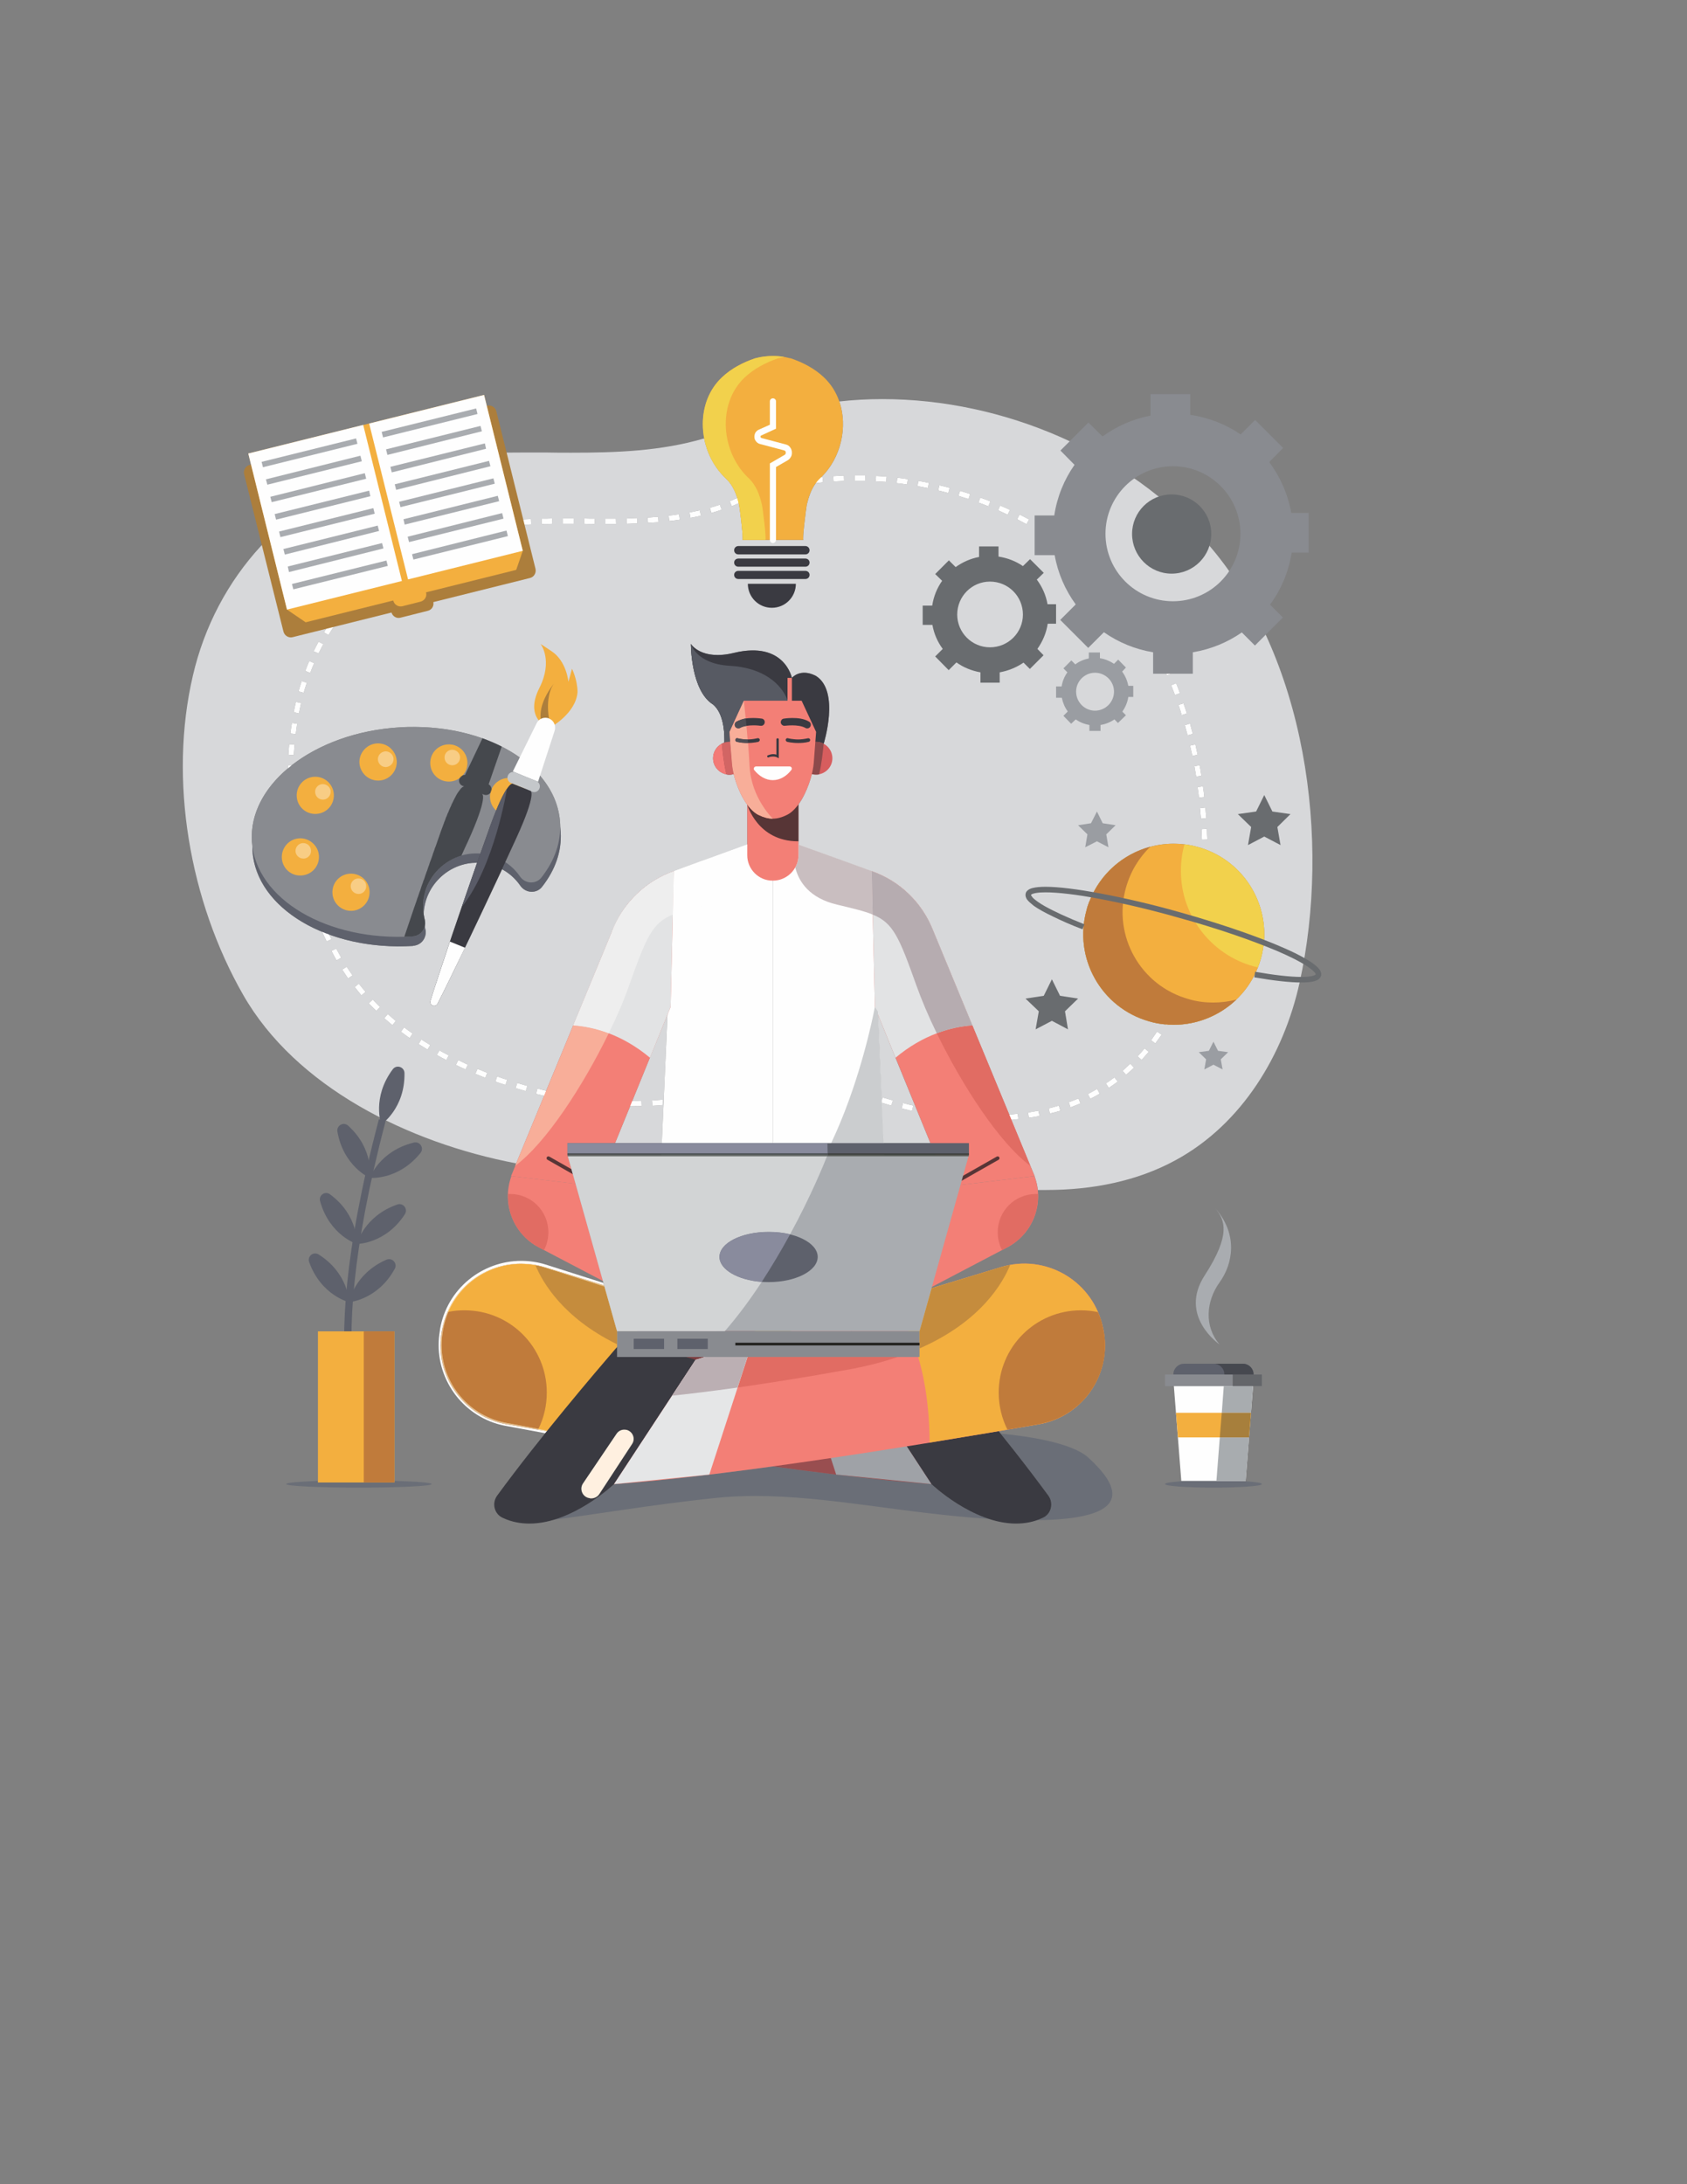 <?xml version="1.0" encoding="UTF-8"?>
<!DOCTYPE svg PUBLIC "-//W3C//DTD SVG 1.1//EN" "http://www.w3.org/Graphics/SVG/1.1/DTD/svg11.dtd">
<!-- Creator: CorelDRAW X7 -->
<svg xmlns="http://www.w3.org/2000/svg" xml:space="preserve" width="8.5in" height="11in" version="1.1" style="shape-rendering:geometricPrecision; text-rendering:geometricPrecision; image-rendering:optimizeQuality; fill-rule:evenodd; clip-rule:evenodd"
viewBox="0 0 8500 11000"
 xmlns:xlink="http://www.w3.org/1999/xlink">
 <rect x="0" y="0" width="8500" height="11000" fill="#808080" stroke="none"/>
 <defs>
  <style type="text/css">
   <![CDATA[
    .fil1 {fill:#FEFEFE;fill-rule:nonzero}
    .fil63 {fill:#FEF5EC;fill-rule:nonzero}
    .fil52 {fill:#FFF0E0;fill-rule:nonzero}
    .fil57 {fill:#F9B4A4;fill-rule:nonzero}
    .fil18 {fill:#F8AE99;fill-rule:nonzero}
    .fil14 {fill:#F37F76;fill-rule:nonzero}
    .fil28 {fill:#F37A76;fill-rule:nonzero}
    .fil41 {fill:#F8D89F;fill-rule:nonzero}
    .fil71 {fill:#F8CD85;fill-rule:nonzero}
    .fil6 {fill:#F3AF3F;fill-rule:nonzero}
    .fil19 {fill:#EEEEEE;fill-rule:nonzero}
    .fil64 {fill:#F2D14C;fill-rule:nonzero}
    .fil56 {fill:#EAEAEA;fill-rule:nonzero}
    .fil17 {fill:#EAE5DF;fill-rule:nonzero}
    .fil22 {fill:#E16C63;fill-rule:nonzero}
    .fil47 {fill:#E5E6E7;fill-rule:nonzero}
    .fil15 {fill:#E2E3E4;fill-rule:nonzero}
    .fil42 {fill:#E2D0B8;fill-rule:nonzero}
    .fil46 {fill:#E2C49A;fill-rule:nonzero}
    .fil38 {fill:#D66142;fill-rule:nonzero}
    .fil25 {fill:#D75D5E;fill-rule:nonzero}
    .fil44 {fill:#DFBD96;fill-rule:nonzero}
    .fil73 {fill:#DBDDDE;fill-rule:nonzero}
    .fil29 {fill:#D26564;fill-rule:nonzero}
    .fil0 {fill:#D7D8DA;fill-rule:nonzero}
    .fil54 {fill:#D2D4D5;fill-rule:nonzero}
    .fil40 {fill:#D0A6A9;fill-rule:nonzero}
    .fil16 {fill:#CBCDCF;fill-rule:nonzero}
    .fil21 {fill:#C9BEC0;fill-rule:nonzero}
    .fil35 {fill:#C58C3D;fill-rule:nonzero}
    .fil32 {fill:#C07B3B;fill-rule:nonzero}
    .fil72 {fill:#C4C7CA;fill-rule:nonzero}
    .fil49 {fill:#B35550;fill-rule:nonzero}
    .fil45 {fill:#C4A2A5;fill-rule:nonzero}
    .fil37 {fill:#C2A26F;fill-rule:nonzero}
    .fil43 {fill:#C29E9B;fill-rule:nonzero}
    .fil51 {fill:#BBAFB3;fill-rule:nonzero}
    .fil23 {fill:#B6ACB0;fill-rule:nonzero}
    .fil12 {fill:#AC7E3C;fill-rule:nonzero}
    .fil31 {fill:#994E50;fill-rule:nonzero}
    .fil10 {fill:#A77F3C;fill-rule:nonzero}
    .fil26 {fill:#8D494B;fill-rule:nonzero}
    .fil33 {fill:#874745;fill-rule:nonzero}
    .fil20 {fill:#AEA5AA;fill-rule:nonzero}
    .fil75 {fill:#AA9065;fill-rule:nonzero}
    .fil58 {fill:#814B3D;fill-rule:nonzero}
    .fil34 {fill:#7D3E40;fill-rule:nonzero}
    .fil3 {fill:#A9ACB0;fill-rule:nonzero}
    .fil27 {fill:#7F4847;fill-rule:nonzero}
    .fil7 {fill:#A8ACAF;fill-rule:nonzero}
    .fil39 {fill:#673434;fill-rule:nonzero}
    .fil48 {fill:#572C2C;fill-rule:nonzero}
    .fil36 {fill:#9FA2A7;fill-rule:nonzero}
    .fil66 {fill:#9A9DA2;fill-rule:nonzero}
    .fil24 {fill:#573536;fill-rule:nonzero}
    .fil70 {fill:#6F5934;fill-rule:nonzero}
    .fil4 {fill:#898B90;fill-rule:nonzero}
    .fil55 {fill:#898B9D;fill-rule:nonzero}
    .fil61 {fill:#686D69;fill-rule:nonzero}
    .fil65 {fill:#696C6F;fill-rule:nonzero}
    .fil2 {fill:#6A6E77;fill-rule:nonzero}
    .fil67 {fill:#67696F;fill-rule:nonzero}
    .fil8 {fill:#64666A;fill-rule:nonzero}
    .fil59 {fill:#585C57;fill-rule:nonzero}
    .fil5 {fill:#5E616C;fill-rule:nonzero}
    .fil13 {fill:#575A63;fill-rule:nonzero}
    .fil74 {fill:#595B67;fill-rule:nonzero}
    .fil30 {fill:#4F4E55;fill-rule:nonzero}
    .fil62 {fill:#494E4E;fill-rule:nonzero}
    .fil60 {fill:#393C38;fill-rule:nonzero}
    .fil69 {fill:#45484D;fill-rule:nonzero}
    .fil9 {fill:#46484F;fill-rule:nonzero}
    .fil11 {fill:#3A3A41;fill-rule:nonzero}
    .fil50 {fill:#343237;fill-rule:nonzero}
    .fil68 {fill:#34353B;fill-rule:nonzero}
    .fil53 {fill:#252422;fill-rule:nonzero}
   ]]>
  </style>
 </defs>
 <g id="Layer_x0020_1">
  <path class="fil0" d="M5273 5993c-14,0 -29,0 -44,0 -2,-23 -8,-46 -16,-68l0 -2 -302 36 0 0 302 -36 -118 -284c12,0 24,-2 36,-3l-3 -27c-15,2 -29,3 -43,4l-5 -12 -380 -918c-54,-135 -163,-241 -299,-292 -2,-1 -4,-2 -7,-3l0 0 -2 -1 -101 -36 -38 -14 -70 -26 -160 -58 0 -201c43,-60 72,-150 77,-209l7 -92 43 -5c0,0 84,-265 -39,-342 -23,-12 -42,-16 -59,-16 -41,0 -62,26 -62,26 0,0 -28,-138 -196,-138 -28,0 -60,3 -96,12 -31,8 -59,11 -82,11 -101,0 -135,-56 -135,-56 0,0 0,0 0,1 0,12 2,236 112,304 47,40 57,118 57,179 0,4 0,9 0,13 -33,11 -57,42 -57,79l0 0c0,45 37,82 82,82 0,0 1,0 1,0 0,0 0,0 0,0 1,0 1,0 2,0 6,0 13,-1 19,-2 13,51 36,110 68,153l0 201 -182 66 -48 18 -39 14 -101 36 -2 1c-92,33 -172,91 -232,167 -30,38 -55,81 -74,128l-125 303 -74 178 0 0 -34 83 -102 246c-14,-3 -29,-7 -44,-11l-7 27c14,3 27,6 41,9l-141 341c-547,-104 -1112,-387 -1376,-849 -270,-472 -376,-1082 -253,-1608 115,-495 474,-895 975,-1047 222,-67 453,-76 685,-76 41,0 82,0 123,0 41,1 82,1 123,1 227,0 453,-8 670,-72 14,73 50,143 103,195 1,2 3,3 5,5 30,28 47,62 59,100 -5,2 -10,4 -15,6 -7,4 -15,7 -23,10l10 25c8,-3 16,-6 24,-10 4,-1 7,-3 11,-4 0,2 1,5 2,7 3,14 18,133 18,168 0,6 0,9 -1,9l0 0c39,0 84,0 115,0l0 0c23,0 38,0 38,0 0,0 85,0 154,0 -7,0 14,-161 17,-177 10,-40 22,-77 45,-108 13,-2 25,-3 37,-5l-3 -27c-2,1 -4,1 -6,1 99,-96 135,-253 91,-381 71,-8 144,-12 216,-12 615,0 1237,269 1637,725 502,573 624,1498 466,2214 -80,362 -289,711 -623,893 -197,108 -424,151 -652,151zm-41 -399c-17,3 -34,6 -52,9l4 26c18,-2 36,-5 54,-9l-6 -26 0 0zm103 -26l0 0c-17,5 -34,10 -51,14l6 26c18,-4 35,-9 53,-14l-8 -26zm99 -36c-16,7 -33,13 -49,19l9 26c17,-7 34,-13 50,-20l-10 -25zm94 -48c-7,4 -14,8 -21,12 -8,5 -17,9 -26,14l13 24c8,-5 17,-9 26,-14 7,-4 14,-8 21,-12l-13 -24zm-2922 -30l-8 26c17,5 34,10 51,15l8 -26c-17,-5 -34,-10 -51,-15zm3009 -28c-14,10 -28,21 -43,30l15 23c15,-10 30,-21 45,-32l-17 -21zm-3110 -5l-9 26c16,6 33,11 51,17l8 -26c-17,-5 -34,-11 -50,-17zm-99 -38l-11 25c17,7 33,13 50,20l10 -25c-17,-7 -33,-13 -49,-20zm3289 -26c-13,12 -26,24 -39,36l18 20c13,-12 27,-24 40,-36l-19 -20 0 0zm-3386 -18l-12 24c16,8 32,16 49,23l11 -24c-16,-8 -32,-15 -48,-23zm-95 -49l-13 23c16,9 32,18 48,26l12 -24c-16,-8 -31,-16 -47,-25zm3553 -10c-11,13 -23,27 -35,40l20 18c12,-13 24,-27 36,-41l-21 -17 0 0zm-3644 -45l-14 23c15,9 30,19 45,28l14 -23c-15,-9 -30,-18 -45,-28zm3707 -40c-10,15 -20,29 -30,44l21 16c11,-15 21,-29 32,-44l-23 -16zm-3794 -21l-16 22c14,11 29,21 44,32l15 -23c-14,-10 -29,-20 -43,-31zm3836 -15l10 6c1,-2 2,-3 3,-5 9,1 19,1 29,1 198,0 381,-131 438,-331l0 0c0,0 0,0 0,0 0,0 0,0 0,0 0,-1 0,-1 0,-1 0,0 0,0 0,0 1,0 1,0 1,-1 0,0 0,0 0,0 0,0 0,0 0,0l0 0c11,-41 17,-83 17,-123 0,-192 -122,-369 -311,-432 -7,-3 -15,-5 -23,-7 0,0 0,0 0,0 0,0 0,0 0,0 -1,0 -1,0 -1,0 0,-1 0,-1 0,-1 0,0 0,0 0,0 0,0 0,0 0,0 -1,0 -1,0 -1,0 0,0 0,0 0,0 0,0 0,0 0,0 0,0 0,0 0,0 -1,0 -1,0 -1,0 0,0 0,0 0,0 -40,-11 -80,-16 -120,-16 -185,0 -356,113 -424,291l0 0c0,0 0,0 0,0 0,0 0,0 0,0 -1,0 -1,0 -1,0 0,1 0,1 0,1 0,0 0,0 0,0 -5,13 -10,27 -13,41 -68,243 74,494 316,562l0 0c27,8 54,13 81,15zm-3918 -52l-18 21c14,12 27,23 41,35l17 -21c-13,-12 -27,-23 -40,-35zm-76 -73l-20 19c13,13 25,26 38,38l19 -19c-13,-13 -25,-25 -37,-38zm526 -689c-75,213 -177,511 -235,695 -5,15 7,25 19,25 7,0 13,-3 17,-11 89,-176 229,-471 325,-676 37,20 68,48 92,83 14,20 36,30 57,30 20,0 40,-8 53,-26 65,-83 99,-177 93,-275 -1,-8 -1,-16 -2,-24 0,-8 0,-16 -1,-23 -17,-275 -341,-482 -738,-482 -23,0 -47,0 -70,2 -218,13 -411,86 -547,193l-16 -1c0,5 0,10 0,14 -121,102 -190,231 -182,368 1,8 2,15 3,23 0,8 0,16 0,24 11,176 148,325 351,409l0 0c7,16 15,32 23,48l24 -11 0 0 0 0c-4,-8 -8,-16 -11,-23 104,37 224,59 351,59 24,0 47,-1 71,-2l0 -1c43,-2 72,-43 62,-84 -1,-4 -2,-9 -3,-13 3,-11 3,-22 0,-34 -2,-9 -4,-17 -5,-26 3,-134 108,-247 243,-260 8,0 16,-1 24,-1 1,0 1,0 2,0zm-596 609l-21 17c11,14 23,28 34,42l21 -18c-12,-13 -23,-27 -34,-41zm-61 -85l-23 14c10,15 20,30 30,45l22 -16c0,0 0,0 0,0l0 0c-10,-14 -20,-29 -29,-43zm-53 -92l-24 12c8,16 17,32 26,48l23 -14c-8,-15 -17,-31 -25,-46zm4387 -603l-27 2c0,17 1,35 2,53l27 -1c-1,-18 -2,-36 -2,-54zm-8 -107l-27 3c2,17 3,35 5,53l27 -2c-2,-18 -3,-36 -5,-54zm-12 -107l-27 4c3,17 5,35 7,53l27 -3c-2,-18 -4,-36 -7,-54zm-17 -106l-26 5c3,17 6,35 9,52l26 -4c-2,-18 -5,-35 -9,-53zm-21 -105l-27 6 0 0c4,17 8,34 12,52l26 -6c-4,-18 -7,-35 -11,-52zm-4566 -1c-1,17 -3,35 -4,53l27 2c1,-18 3,-35 4,-53l-27 -2zm4539 -104l-26 8c4,17 9,34 14,51l26 -7c-5,-17 -9,-34 -14,-52zm-4525 -3c-3,17 -6,35 -8,53l27 3c2,-17 5,-35 7,-52l-26 -4zm4492 -99l-25 8c6,17 11,34 16,51l26 -8c-5,-17 -11,-34 -17,-51zm-4472 -7c-4,17 -8,35 -11,52l26 6c4,-18 7,-35 11,-52l-26 -6zm4435 -94l-25 10c6,16 13,33 19,49l25 -9c-6,-17 -12,-34 -19,-50zm-4406 -11c-6,17 -11,35 -16,52l26 7c5,-17 10,-34 16,-50l-26 -9zm4363 -88l-25 12c8,16 15,32 22,48l25 -11c-7,-16 -15,-33 -22,-49zm-4325 -13c-7,17 -14,33 -20,50l25 10c6,-17 13,-33 20,-49l-25 -11zm4275 -82l-23 13c8,15 17,31 25,46l24 -12c-8,-16 -17,-32 -26,-47zm-4228 -15c-8,15 -17,31 -25,48l25 11c7,-15 16,-31 24,-47l-24 -12zm4173 -78l-23 15c10,15 19,30 28,45l23 -14c-9,-16 -18,-31 -28,-46zm-4117 -15c-10,15 -20,30 -29,46l23 13c9,-15 19,-30 28,-44l-22 -15zm4055 -73l-21 16 0 0c10,14 21,28 31,43l22 -16c-10,-14 -21,-29 -32,-43zm-3991 -14c-11,14 -22,28 -33,43l22 16c10,-15 21,-29 32,-42l-21 -17zm3923 -70l-20 18 2 2c11,13 22,25 32,38l21 -17c-11,-13 -21,-26 -33,-38l-2 -3zm-3851 -11c-12,13 -25,26 -37,40l20 18c12,-14 24,-26 36,-39l-19 -19zm3777 -68l-19 20c13,12 25,25 37,38l20 -19c-13,-13 -25,-26 -38,-39zm-3698 -6c-13,12 -27,24 -40,36l18 20c13,-12 26,-24 40,-35l-18 -21zm3601 -46c14,11 27,23 40,35l18 -20c-13,-12 -26,-24 -40,-36l-18 21 0 0 0 0zm-3515 -19c-15,10 -29,21 -43,32l16 21c14,-11 28,-21 43,-31l-16 -22zm92 -58c-16,9 -32,18 -47,28l15 23c14,-10 30,-19 45,-27l-13 -24zm3357 -12l-16 22c14,10 28,21 42,32l17 -21c-14,-11 -28,-22 -43,-33zm-3261 -36c-16,7 -33,15 -49,23l13 24c15,-8 31,-16 47,-23l-11 -24zm3173 -26l-15 22c15,10 30,20 44,30l16 -22c-15,-10 -30,-20 -45,-30zm-3072 -14c-17,6 -34,12 -51,19l10 25c16,-7 33,-13 50,-18l-9 -26zm104 -30c-18,4 -35,9 -53,14l8 26c17,-5 34,-10 51,-14l-6 -26zm2877 -13l-14 23c16,9 31,18 46,27l14 -23c-15,-9 -31,-18 -46,-27zm-2771 -8c-18,2 -36,6 -53,9l5 27c17,-4 34,-7 52,-10l-4 -26zm107 -14c-18,2 -36,4 -54,6l3 27c18,-2 36,-4 53,-6l-2 -27zm107 -7c-18,1 -36,2 -54,3l2 27c18,-1 36,-2 53,-3l-1 -27zm2462 -23l-12 24c16,8 31,17 47,25l13 -24c-16,-8 -32,-17 -48,-25zm-2355 20c-17,1 -35,1 -53,1l0 27c18,0 36,0 54,-1l-1 -27zm321 1c-17,0 -35,0 -53,0l0 27c18,0 36,0 54,0l-1 -27zm-160 -1l0 27c18,1 36,1 53,1l1 -27c-18,0 -36,0 -54,-1zm-94 27c13,0 27,0 41,0l0 -27c-14,0 -28,0 -41,0 -5,0 -9,0 -13,0l0 27c4,0 8,0 13,0zm361 -29c-18,1 -36,1 -53,2l0 27c18,-1 36,-1 54,-2l-1 -27zm55 24l0 0c18,-1 36,-2 53,-3l-2 -27c-18,1 -35,2 -53,4l2 26 0 0 0 0zm156 -43c-17,3 -35,5 -52,7l3 27c18,-2 36,-4 53,-7l-4 -27zm104 -20c-17,4 -34,8 -51,11l5 27c17,-3 35,-7 53,-11l-7 -27zm1514 -24l-10 24c16,7 32,15 48,22l12 -24c-17,-8 -33,-15 -50,-22zm-1412 -4c-17,5 -33,11 -50,15l7 26c17,-4 34,-10 52,-16l-9 -25zm1312 -36l-9 25c17,6 33,12 50,19l10 -25c-17,-7 -34,-13 -51,-19zm-102 -34l-8 25c17,6 34,11 51,16l8 -25c-17,-6 -34,-11 -51,-16zm-104 -28l-6 26c17,4 34,8 51,13l7 -26c-17,-5 -35,-9 -52,-13zm-106 -22l-4 26c17,3 35,7 52,10l5 -26c-17,-4 -35,-7 -53,-10zm-106 -16l-3 27c17,2 35,4 52,7l4 -27c-17,-3 -35,-5 -53,-7zm-107 -9l-2 27c18,1 35,2 53,3l2 -27c-18,-1 -36,-2 -53,-3zm-162 -2c-18,1 -36,2 -54,3l2 27c18,-1 35,-2 53,-3l-1 -27zm64 26c14,0 29,0 43,0l1 -27c-15,0 -30,0 -44,0 -4,0 -7,0 -10,0l0 27c3,0 6,0 10,0zm372 3336l-236 0 -9 -203c16,5 32,9 48,14l8 -26c-17,-5 -35,-10 -52,-15l-4 16 -19 -434 88 218 0 0 176 430zm-138 -202l-7 27c18,4 35,9 52,13l7 -27c-18,-4 -35,-8 -52,-13zm-1215 202l-236 0 76 -186c2,0 4,0 6,0 3,0 5,0 8,0 15,0 29,0 44,-1l-1 -27c-14,1 -29,1 -43,1 -1,0 -2,0 -3,0l177 -435 -28 648zm4 -219c-18,2 -36,3 -54,4l2 27c18,-1 36,-2 53,-4l-1 -27z"/>
  <path class="fil1" d="M3075 5540c-10,0 -20,-1 -30,-2 -8,0 -15,-1 -23,-2l-2 27c7,1 15,1 23,2 10,1 20,2 30,2l2 -27zm-106 -9c-17,-3 -35,-5 -53,-7l-3 26c17,3 35,5 53,7l3 -26zm-105 -16c-17,-3 -35,-6 -52,-9l-6 26c18,4 36,7 53,10l5 -27zm-104 -20c-18,-4 -35,-8 -52,-13l-7 27c18,4 35,8 53,12l6 -26zm-103 -26c-17,-5 -34,-10 -51,-15l-8 26c17,5 34,10 51,15l8 -26zm-102 -31c-17,-5 -34,-11 -50,-17l-9 26c16,6 33,11 51,17l8 -26zm-100 -35c-17,-7 -33,-13 -49,-20l-11 25c17,7 33,13 50,20l10 -25zm-98 -41c-16,-8 -32,-15 -48,-23l-12 24c16,8 32,16 49,23l11 -24zm-96 -47c-16,-8 -31,-16 -47,-25l-13 23c16,9 32,18 48,26l12 -24zm-93 -52c-15,-9 -30,-18 -45,-28l-14 23c15,9 30,19 45,28l14 -23zm-89 -58c-14,-10 -29,-20 -43,-31l-16 22c14,11 29,21 44,32l15 -23zm-85 -63c-13,-12 -27,-23 -40,-35l-18 21c14,12 27,23 41,35l17 -21zm-79 -70c-13,-13 -25,-25 -37,-38l-20 19c13,13 25,26 38,38l19 -19zm-73 -77c-12,-13 -23,-27 -34,-41l-21 17c11,14 23,28 34,42l21 -18zm-66 -83c-10,-14 -20,-29 -29,-43l-23 14c10,15 20,30 30,45l22 -16 0 0zm-57 -89c-8,-15 -17,-31 -25,-46l-24 12c8,16 17,32 26,48l23 -14zm-49 -93c-8,-16 -16,-32 -23,-48l-24 11c7,16 15,32 23,48l24 -11 0 0zm-44 -97c-7,-16 -14,-33 -20,-49l-25 9c6,17 13,34 20,50l25 -10zm-38 -99c-6,-17 -12,-34 -17,-50l-26 8c5,17 11,34 17,51l26 -9zm-33 -101c-5,-17 -10,-34 -14,-51l-26 6c4,18 9,35 14,52l26 -7zm-27 -103c-4,-17 -8,-34 -12,-52l-26 6c4,17 7,35 12,52l26 -6zm-22 -104c-3,-17 -5,-35 -8,-52l-27 4c3,17 6,35 9,53l26 -5zm-15 -105c-2,-18 -4,-35 -6,-53l-27 3c2,17 4,35 6,53l27 -3zm-10 -106c-1,-18 -2,-35 -2,-53l-27 1c0,18 1,36 2,54l27 -2zm-3 -106c0,-2 0,-5 0,-7 0,-15 0,-31 0,-46l-27 -1c0,16 0,31 0,47 0,2 0,5 0,7l27 0zm2 -106c1,-18 3,-35 4,-53l-27 -2c-1,17 -3,35 -4,53l27 2zm10 -106c2,-17 5,-35 7,-52l-26 -4c-3,17 -6,35 -8,53l27 3zm16 -104c4,-18 7,-35 11,-52l-26 -6c-4,17 -8,35 -11,52l26 6zm24 -104c5,-17 10,-34 16,-50l-26 -9c-6,17 -11,35 -16,52l26 7zm33 -100c6,-17 13,-33 20,-49l-25 -11c-7,17 -14,33 -20,50l25 10zm42 -98c7,-15 16,-31 24,-47l-24 -12c-8,15 -17,31 -25,48l25 11zm50 -93c9,-15 19,-30 28,-44l-22 -15c-10,15 -20,30 -29,46l23 13zm59 -87c10,-15 21,-29 32,-42l-21 -17c-11,14 -22,28 -33,43l22 16zm66 -82c12,-14 24,-26 36,-39l-19 -19c-12,13 -25,26 -37,40l20 18zm74 -76c13,-12 26,-24 40,-35l-18 -21c-13,12 -27,24 -40,36l18 20zm81 -68c14,-11 28,-21 43,-31l-16 -22c-15,10 -29,21 -43,32l16 21zm87 -60c14,-10 30,-19 45,-27l-13 -24c-16,9 -32,18 -47,28l15 23zm92 -52c15,-8 31,-16 47,-23l-11 -24c-16,7 -33,15 -49,23l13 24zm96 -43c16,-7 33,-13 50,-18l-9 -26c-17,6 -34,12 -51,19l10 25zm100 -34c17,-5 34,-10 51,-14l-6 -26c-18,4 -35,9 -53,14l8 26zm103 -25c17,-4 34,-7 52,-10l-4 -26c-18,2 -36,6 -53,9l5 27zm104 -17c18,-2 36,-4 53,-6l-2 -27c-18,2 -36,4 -54,6l3 27zm106 -10c18,-1 36,-2 53,-3l-1 -27c-18,1 -36,2 -54,3l2 27zm106 -5c18,0 36,0 54,-1l-1 -27c-17,1 -35,1 -53,1l0 27zm107 -1c4,0 8,0 13,0 13,0 27,0 41,0l0 -27c-14,0 -28,0 -41,0 -5,0 -9,0 -13,0l0 27zm107 0c18,1 36,1 53,1l1 -27c-18,0 -36,0 -54,-1l0 27zm107 1c18,0 36,0 54,0l-1 -27c-17,0 -35,0 -53,0l0 27zm107 -1c18,-1 36,-1 54,-2l-1 -27c-18,1 -36,1 -53,2l0 27zm108 -5c18,-1 36,-2 53,-3l-2 -27c-18,1 -35,2 -53,4l2 26 0 0zm107 -9c18,-2 36,-4 53,-7l-4 -27c-17,3 -35,5 -52,7l3 27zm107 -16c17,-3 35,-7 53,-11l-7 -27c-17,4 -34,8 -51,11l5 27zm105 -25c17,-4 34,-10 52,-16l-9 -25c-17,5 -33,11 -50,15l7 26zm103 -34c8,-3 16,-6 24,-10 8,-3 17,-7 25,-10l-10 -25c-8,3 -17,7 -26,10 -7,4 -15,7 -23,10l10 25zm99 -39c16,-6 33,-11 50,-17l-8 -26c-17,6 -34,12 -51,18l9 25zm101 -32c17,-5 34,-9 51,-13l-6 -26c-18,4 -35,8 -52,13l7 26zm103 -25c17,-3 35,-6 52,-9l-5 -27c-17,3 -35,6 -53,10l6 26zm104 -17c18,-3 35,-5 53,-7l-3 -27c-18,2 -35,4 -53,7l3 27zm106 -11c18,-1 35,-2 53,-3l-1 -27c-18,1 -36,2 -54,3l2 27zm106 -4c3,0 6,0 10,0 14,0 29,0 43,0l1 -27c-15,0 -30,0 -44,0 -4,0 -7,0 -10,0l0 27zm106 3c18,1 35,2 53,3l2 -27c-18,-1 -36,-2 -53,-3l-2 27zm106 9c17,2 35,4 52,7l4 -27c-17,-3 -35,-5 -53,-7l-3 27zm105 15c17,3 35,7 52,10l5 -26c-17,-4 -35,-7 -53,-10l-4 26zm104 22c17,4 34,8 51,13l7 -26c-17,-5 -35,-9 -52,-13l-6 26zm102 27c17,6 34,11 51,16l8 -25c-17,-6 -34,-11 -51,-16l-8 25zm101 34c17,6 33,12 50,19l10 -25c-17,-7 -34,-13 -51,-19l-9 25zm99 39c16,7 32,15 48,22l12 -24c-17,-8 -33,-15 -50,-22l-10 24zm96 45c16,8 31,17 47,25l13 -24c-16,-8 -32,-17 -48,-25l-12 24zm93 51c16,9 31,18 46,27l14 -23c-15,-9 -31,-18 -46,-27l-14 23zm90 56c15,10 30,20 44,30l16 -22c-15,-10 -30,-20 -45,-30l-15 22zm87 62c14,10 28,21 42,32l17 -21c-14,-11 -28,-22 -43,-33l-16 22zm82 67c14,11 27,23 40,35l18 -20c-13,-12 -26,-24 -40,-36l-18 21 0 0zm78 72c13,12 25,25 37,38l20 -19c-13,-13 -25,-26 -38,-39l-19 20zm73 77l2 2c11,13 22,25 32,38l21 -17c-11,-13 -21,-26 -33,-38l-2 -3 -20 18zm67 82c10,14 21,28 31,43l22 -16c-10,-14 -21,-29 -32,-43l-21 16 0 0zm60 87c10,15 19,30 28,45l23 -14c-9,-16 -18,-31 -28,-46l-23 15zm55 91c8,15 17,31 25,46l24 -12c-8,-16 -17,-32 -26,-47l-23 13zm48 94c8,16 15,32 22,48l25 -11c-7,-16 -15,-33 -22,-49l-25 12zm43 97c6,16 13,33 19,49l25 -9c-6,-17 -12,-34 -19,-50l-25 10zm37 99c6,17 11,34 16,51l26 -8c-5,-17 -11,-34 -17,-51l-25 8zm32 102c4,17 9,34 14,51l26 -7c-5,-17 -9,-34 -14,-52l-26 8zm26 103c4,17 8,34 12,52l26 -6c-4,-18 -7,-35 -11,-52l-27 6 0 0zm22 104c3,17 6,35 9,52l26 -4c-2,-18 -5,-35 -9,-53l-26 5zm16 105c3,17 5,35 7,53l27 -3c-2,-18 -4,-36 -7,-54l-27 4zm12 106c2,17 3,35 5,53l27 -2c-2,-18 -3,-36 -5,-54l-27 3zm8 106c0,17 1,35 2,53l27 -1c-1,-18 -2,-36 -2,-54l-27 2zm2 106c0,3 0,5 0,7 0,16 0,31 0,46l27 1c0,-16 0,-31 0,-47 0,-2 0,-4 0,-7l-27 0zm-2 107c0,17 -1,35 -2,53l26 1c2,-17 3,-35 3,-53l-27 -1zm-6 106c-2,17 -4,35 -6,53l27 3c2,-18 4,-36 6,-54l-27 -2zm-12 105c-2,18 -5,36 -7,53l26 4c3,-17 6,-35 8,-53l-27 -4zm-16 106c-3,17 -7,34 -10,52l26 5c4,-17 7,-35 10,-53l-26 -4zm-22 103c-4,18 -9,35 -14,52l26 7c5,-17 10,-35 14,-52l-26 -7zm-29 102c-6,17 -12,34 -18,50l25 10c7,-17 13,-34 18,-51l-25 -9 0 0zm-38 99c-7,16 -14,32 -22,48l24 12c8,-16 16,-33 23,-49l-25 -11zm-46 95c-9,16 -17,31 -26,46l23 14c9,-15 18,-31 27,-47l-24 -13 0 0zm-55 90c-10,15 -20,29 -30,44l21 16c11,-15 21,-29 32,-44l-23 -16zm-63 85c-11,13 -23,27 -35,40l20 18c12,-13 24,-27 36,-41l-21 -17 0 0zm-72 77c-13,12 -26,24 -39,36l18 20c13,-12 27,-24 40,-36l-19 -20 0 0zm-80 69c-14,10 -28,21 -43,30l15 23c15,-10 30,-21 45,-32l-17 -21zm-87 58c-7,4 -14,8 -21,12 -8,5 -17,9 -26,14l13 24c8,-5 17,-9 26,-14 7,-4 14,-8 21,-12l-13 -24zm-94 48c-16,7 -33,13 -49,19l9 26c17,-7 34,-13 50,-20l-10 -25zm-99 36c-17,5 -34,10 -51,14l6 26c18,-4 35,-9 53,-14l-8 -26 0 0zm-103 26c-17,3 -34,6 -52,9l4 26c18,-2 36,-5 54,-9l-6 -26 0 0zm-104 15c-18,2 -35,4 -53,5l2 27c18,-1 36,-3 54,-5l-3 -27zm-106 7c-12,1 -24,1 -36,1 -5,0 -11,0 -17,0l0 27c6,0 11,0 17,0 12,0 25,0 37,-1l-1 -27 0 0zm-106 -1c-17,-1 -35,-2 -53,-3l-2 27c18,1 36,2 54,3l1 -27 0 0zm-105 -9c-6,0 -11,-1 -16,-1 -12,-2 -25,-4 -37,-6l-4 27c12,2 25,4 38,5 5,1 10,2 15,2l4 -27zm-105 -15c-18,-4 -35,-7 -52,-11l-6 27c17,3 35,7 53,10l5 -26zm-104 -23c-18,-4 -35,-8 -52,-13l-7 27c18,4 35,9 52,13l7 -27zm-103 -26c-17,-5 -35,-10 -52,-15l-7 26c17,5 34,10 51,15l8 -26zm-103 -30c-17,-5 -34,-10 -51,-15l-8 26c17,5 34,10 51,15l8 -26zm-102 -30c-18,-5 -35,-10 -52,-15l-7 26c17,5 34,10 51,15l8 -26zm-105 -29c-18,-4 -36,-7 -53,-9l-4 27c17,2 34,5 52,9l5 -27 0 0zm-108 -14c-10,0 -19,0 -29,0 -9,0 -17,0 -25,0l1 27c8,0 16,0 24,0 9,0 19,0 28,0l1 -27 0 0zm-109 4c-17,2 -35,4 -53,7l4 26c17,-2 35,-4 52,-6l-3 -27zm-106 15c-18,3 -35,7 -53,10l5 27c18,-4 35,-7 52,-10l-4 -27 0 0zm-106 21c-17,3 -35,6 -52,10l5 26c17,-3 35,-6 52,-10l-5 -26zm-105 19c-17,3 -35,6 -52,9l4 26c18,-2 35,-5 53,-8l-5 -27zm-105 17c-17,2 -35,5 -53,7l4 27c18,-2 35,-5 53,-7l-4 -27zm-106 14c-17,2 -35,3 -52,5l2 27c18,-2 36,-3 54,-5l-4 -27zm-105 9c-18,2 -36,3 -54,4l2 27c18,-1 36,-2 53,-4l-1 -27zm-107 5c-14,1 -29,1 -43,1 -3,0 -5,0 -8,0 -18,0 -35,0 -53,-1l-1 27c18,1 36,1 54,1 3,0 5,0 8,0 15,0 29,0 44,-1l-1 -27z"/>
  <path class="fil2" d="M6114 7492c-135,0 -244,-8 -244,-18 0,-7 43,-12 109,-16l269 0c67,4 110,9 110,16 0,10 -109,18 -244,18z"/>
  <path class="fil3" d="M6145 6771c0,0 -209,-142 -75,-348 134,-207 101,-279 54,-337 114,130 89,278 21,372 -68,94 -79,222 0,313z"/>
  <polygon class="fil1" points="6316,6948 5912,6948 5952,7458 6276,7458 "/>
  <polygon class="fil4" points="5870,6981 6358,6981 6358,6922 5870,6922 "/>
  <path class="fil5" d="M6262 6868l-296 0c-30,0 -54,24 -54,53l0 1 404 0 0 -1c0,-29 -24,-53 -54,-53z"/>
  <polygon class="fil6" points="6293,7239 6303,7115 5925,7115 5935,7239 "/>
  <polygon class="fil7" points="6276,7458 6129,7458 6146,7239 6293,7239 6299,7165 "/>
  <polygon class="fil7" points="6303,7115 6156,7115 6166,6981 6313,6981 6313,6981 "/>
  <polygon class="fil8" points="6358,6981 6211,6981 6211,6922 6169,6922 6358,6922 "/>
  <path class="fil9" d="M6316 6922l-147 0 0 -1c0,-29 -24,-53 -54,-53l147 0c30,0 54,24 54,53l0 1z"/>
  <polygon class="fil10" points="6293,7239 6146,7239 6156,7115 6303,7115 6299,7165 "/>
  <path class="fil11" d="M4150 3746c0,0 84,-265 -39,-342 -79,-41 -121,10 -121,10 0,0 -37,-188 -292,-126 -165,40 -217,-45 -217,-45 0,0 -1,235 112,305 83,71 51,261 51,261l506 -63z"/>
  <path class="fil2" d="M5224 7656c10,-3 20,-7 30,-12 43,-19 56,-74 28,-112 -76,-104 -160,-211 -240,-312 146,14 362,47 443,122 131,121 269,308 -261,314zm-2431 -3c165,-50 299,-177 301,-179 229,-16 509,-49 800,-89 290,40 571,73 799,89 2,2 129,123 288,175 -420,-26 -807,-115 -1175,-115 -68,0 -135,3 -201,10 -332,35 -624,86 -812,109z"/>
  <path class="fil12" d="M4471 6180l-577 -58 -578 58c0,0 -34,273 -146,419 724,259 724,259 724,259 0,0 0,0 723,-259 -112,-146 -146,-419 -146,-419z"/>
  <path class="fil13" d="M3593 3548c83,71 51,261 51,261l108 -13c110,-99 235,-223 216,-270 -31,-82 -123,-164 -292,-173 -169,-10 -195,-110 -195,-110 0,0 -1,235 112,305z"/>
  <path class="fil1" d="M3873 4213l-478 174 -79 1793c0,0 169,79 578,79 0,-1863 0,-2018 0,-2018l-21 -28z"/>
  <path class="fil1" d="M3915 4213l477 174 79 1793c0,0 -169,79 -577,79 0,-1863 0,-2018 0,-2018l21 -28z"/>
  <path class="fil14" d="M3395 4387l-2 1c-139,50 -251,157 -306,295l-512 1240 435 52 369 -904 16 -684z"/>
  <path class="fil14" d="M4392 4387l2 1c140,50 251,157 306,295l513 1240 -436 52 -369 -904 -16 -684z"/>
  <path class="fil15" d="M4899 5164l-199 -481c-55,-138 -166,-245 -306,-295l-2 -1 16 684 104 256c140,-117 280,-155 387,-163z"/>
  <path class="fil15" d="M2888 5164l199 -481c55,-138 167,-245 306,-295l2 -1 -16 684 -104 256c-140,-117 -280,-155 -387,-163z"/>
  <path class="fil16" d="M4423 5094c0,0 -13,-18 -31,-52l16 29c0,0 -182,1008 -667,1184 47,3 97,4 153,4 408,0 577,-79 577,-79l-48 -1086z"/>
  <path class="fil17" d="M2854 5247l34 -83 0 0 -34 83zm108 -261l125 -303c19,-47 44,-90 74,-128 -28,35 -52,75 -70,117 -1,4 -3,7 -4,11l0 0 -125 303zm431 -598l2 -1 101 -36 39 -14 48 -18 -188 68 -2 1z"/>
  <path class="fil1" d="M3390 4606l5 -219 188 -68 182 -66 0 54c0,22 5,43 15,62 -18,72 -71,154 -211,187 -79,19 -135,32 -179,50z"/>
  <path class="fil18" d="M2596 5871l258 -624 34 -83c53,4 114,15 179,40 -128,262 -315,552 -471,667zm794 -1265l5 -219 -5 219 0 0zm5 -219l0 0z"/>
  <path class="fil19" d="M3067 5204c-65,-25 -126,-36 -179,-40l0 0 74 -178 125 -303c1,-4 3,-7 4,-11 18,-42 42,-82 70,-117 60,-76 140,-134 232,-167l0 0 2 -1 -5 219c-104,42 -133,113 -220,356 -25,73 -61,156 -103,242z"/>
  <path class="fil20" d="M5080 5601l-380 -918c-54,-135 -163,-241 -299,-292 136,51 245,157 299,292l380 918zm-686 -1213l-2 -1 -209 -76 70 26 38 14 101 36 2 1z"/>
  <path class="fil21" d="M4397 4606c-43,-18 -100,-31 -179,-50 -140,-33 -193,-115 -211,-187 10,-19 16,-40 16,-62l0 -54 160 58 209 76 5 219z"/>
  <path class="fil22" d="M5191 5871c-156,-115 -343,-405 -471,-667 65,-25 126,-36 179,-40l-199 -481c-55,-138 -166,-245 -306,-295l-2 -1 2 1c3,1 5,2 7,3 136,51 245,157 299,292l380 918 111 270z"/>
  <path class="fil23" d="M4720 5204c-42,-86 -77,-169 -103,-242 -87,-243 -116,-314 -220,-356l-5 -219 2 1c140,50 251,157 306,295l199 481c-53,4 -114,15 -179,40z"/>
  <path class="fil14" d="M3895 4435l-3 0c-70,0 -127,-58 -127,-128l0 -305 258 0 0 305c0,70 -58,128 -128,128z"/>
  <path class="fil24" d="M4021 4237l2 0 0 -235 -121 0 -137 50c0,0 51,185 256,185z"/>
  <path class="fil25" d="M4194 3819c0,45 -37,82 -83,82 -46,0 -83,-37 -83,-82 0,-46 37,-83 83,-83 46,0 83,37 83,83z"/>
  <path class="fil26" d="M4127 3900c12,-48 19,-110 23,-154 -12,-6 -25,-10 -39,-10 -46,0 -83,37 -83,83 0,45 37,82 83,82 5,0 11,0 16,-1z"/>
  <path class="fil25" d="M3593 3819c0,45 37,82 83,82 46,0 83,-37 83,-82 0,-46 -37,-83 -83,-83 -46,0 -83,37 -83,83z"/>
  <path class="fil26" d="M3660 3900c-12,-48 -19,-110 -23,-154 12,-6 25,-10 39,-10 46,0 83,37 83,83 0,45 -37,82 -83,82 -5,0 -11,0 -16,-1z"/>
  <path class="fil14" d="M4039 3529l-291 0 -72 157 12 157c6,83 60,227 136,262 22,11 46,18 70,18 23,0 47,-7 69,-18 76,-35 130,-179 137,-262l12 -157 -73 -157z"/>
  <path class="fil11" d="M3966 3736c0,0 23,6 55,6 16,0 35,-1 54,-6 5,-1 8,-7 7,-11 -1,-5 -7,-8 -11,-7 -18,4 -35,6 -50,6 -15,0 -27,-2 -36,-3 -5,-1 -8,-2 -11,-2l-2 -1 -1 0c-5,-2 -10,1 -12,6 -1,5 2,10 7,12z"/>
  <path class="fil11" d="M3956 3655l0 0c1,0 17,-2 36,-2 22,0 49,3 66,13 9,5 20,2 25,-7 5,-9 2,-20 -7,-25 -27,-16 -59,-18 -84,-18 -24,0 -42,3 -42,3 -11,1 -17,11 -16,21 2,10 12,17 22,15z"/>
  <path class="fil11" d="M3816 3718l-1 0c-4,1 -23,6 -49,6 -15,0 -32,-2 -49,-6 -5,-1 -10,2 -12,7 -1,4 2,10 7,11 20,5 38,6 54,6 32,0 55,-6 55,-6 5,-2 8,-7 7,-12 -2,-5 -7,-8 -12,-6l0 0z"/>
  <path class="fil11" d="M3838 3619c-1,0 -19,-3 -43,-3 -25,0 -57,2 -84,18 -9,5 -12,16 -7,25 5,9 17,12 25,7 17,-10 44,-13 66,-13 10,0 20,0 26,1 4,0 6,1 8,1l2 0 0 0 1 0c10,2 19,-5 21,-15 2,-10 -5,-20 -15,-21l0 0z"/>
  <path class="fil17" d="M3676 3901c0,0 -1,0 -1,0 0,0 1,0 1,0l0 0c0,0 0,0 0,0 0,0 0,0 0,0zm-83 -82c0,-37 24,-68 57,-79l0 0c-33,11 -57,42 -57,79z"/>
  <path class="fil27" d="M3894 4123c-24,0 -48,-7 -70,-18 0,0 0,0 0,0 0,0 0,0 0,0 22,11 46,18 70,18l0 0zm-71 -18c0,0 0,0 0,0 0,0 0,0 0,0zm0 0c0,0 0,0 0,0 0,0 0,0 0,0zm0 0c0,0 0,0 0,0 0,0 0,0 0,0zm0 0c0,0 0,0 0,0 0,0 0,0 0,0zm0 0c0,0 -1,0 -1,-1 0,1 1,1 1,1zm-1 -1c0,0 0,0 0,0 0,0 0,0 0,0zm0 0c0,0 0,0 0,0 0,0 0,0 0,0zm0 0c0,0 0,0 0,0 0,0 0,0 0,0zm-1 0c0,0 0,0 0,0 0,0 0,0 0,0zm0 0c0,0 0,0 0,0 0,0 0,0 0,0zm0 0c0,0 0,0 0,0 0,0 0,0 0,0zm0 0c0,0 0,0 0,0 0,0 0,0 0,0zm0 0c0,0 -1,0 -1,-1 0,1 1,1 1,1zm-1 -1c0,0 0,0 0,0 0,0 0,0 0,0zm0 0c0,0 0,0 0,0 0,0 0,0 0,0zm0 0c0,0 0,0 0,0 0,0 0,0 0,0zm0 0c-1,0 -1,0 -1,0 0,0 0,0 1,0zm-1 0c0,0 0,0 0,0 0,0 0,0 0,0zm0 0c0,0 0,0 0,0 0,0 0,0 0,0zm0 0c-1,-1 -1,-1 -1,-1 0,0 0,0 1,1zm-1 -1c0,0 0,0 0,0 0,0 0,0 0,0zm0 0c0,0 0,0 0,0 0,0 0,0 0,0zm0 0c0,0 -1,0 -1,0 0,0 1,0 1,0zm-1 0c0,0 0,0 0,0 0,0 0,0 0,0zm0 0c0,0 0,0 0,0 0,0 0,0 0,0zm0 0c0,0 0,-1 -1,-1 1,0 1,1 1,1zm-1 -1c0,0 0,0 0,0 0,0 0,0 0,0zm0 0c0,0 0,0 0,0 0,0 0,0 0,0zm0 0c0,0 0,0 0,0 0,0 0,0 0,0zm0 0c0,0 -1,0 -1,0 0,0 1,0 1,0zm-1 0c0,0 0,0 0,0 0,0 0,0 0,0zm0 0c0,0 0,-1 0,-1 0,0 0,1 0,1zm0 -1c0,0 0,0 0,0 0,0 0,0 0,0zm-1 0c0,0 0,0 0,0 0,0 0,0 0,0zm0 0c0,0 0,0 0,0 0,0 0,0 0,0zm0 0c0,0 0,0 0,0 0,0 0,0 0,0zm0 0c0,0 0,0 0,0 0,0 0,0 0,0zm0 0c0,0 0,0 -1,0 1,0 1,0 1,0zm-1 0c0,0 0,-1 0,-1 0,0 0,1 0,1zm0 -1c0,0 0,0 0,0 0,0 0,0 0,0zm0 0c0,0 0,0 0,0 0,0 0,0 0,0zm0 0c0,0 0,0 0,0 0,0 0,0 0,0zm0 0c0,0 -1,0 -1,0 0,0 1,0 1,0zm-1 0c0,0 0,0 0,0 0,0 0,0 0,0zm0 0c0,0 0,0 0,0 0,0 0,0 0,0zm0 0c0,0 0,0 0,0 0,0 0,0 0,0zm-1 -1c0,0 0,0 0,0 0,0 0,0 0,0zm0 0l0 0z"/>
  <path class="fil28" d="M3676 3901c0,0 -1,0 -1,0 -45,0 -82,-37 -82,-82l0 0c0,-37 24,-68 57,-79l0 0c7,-2 15,-4 23,-4 1,0 2,0 3,0 -14,0 -27,4 -39,10 4,44 11,106 23,154 5,1 11,1 16,1zm0 -165c0,0 0,0 0,0 0,0 0,0 0,0z"/>
  <path class="fil29" d="M3676 3901l0 0c-5,0 -11,0 -16,-1 -12,-48 -19,-110 -23,-154 12,-6 25,-10 39,-10 0,0 0,0 0,0 0,0 0,0 0,0l0 0 3 0 9 107c1,16 4,35 9,56 -7,1 -13,2 -21,2 0,0 0,0 0,0z"/>
  <path class="fil18" d="M3894 4123c-24,0 -48,-7 -70,-18 0,0 0,0 0,0 -1,0 -1,0 -1,0 0,0 0,0 0,0 0,0 0,0 0,0 0,0 0,0 0,0 0,0 0,0 0,0 0,0 0,0 0,0l0 0c0,0 0,0 0,0 0,0 0,0 0,0 0,0 -1,0 -1,-1 0,0 0,0 0,0 0,0 0,0 0,0 0,0 0,0 0,0 0,0 0,0 0,0 0,0 0,0 0,0 0,0 0,0 0,0 0,0 -1,0 -1,0 0,0 0,0 0,0 0,0 0,0 0,0 0,0 0,0 0,0l0 0c0,0 0,0 0,0 0,0 0,0 0,0 0,0 0,0 0,0 0,0 0,0 0,0 0,0 -1,0 -1,-1 0,0 0,0 0,0 0,0 0,0 0,0 0,0 0,0 0,0 0,0 0,0 0,0 0,0 0,0 0,0 0,0 0,0 0,0 0,0 0,0 0,0 -1,0 -1,0 -1,0 0,0 0,0 0,0 0,0 0,0 0,0 0,0 0,0 0,0 0,0 0,0 0,0 0,0 0,0 0,0 -1,-1 -1,-1 -1,-1 0,0 0,0 0,0 0,0 0,0 0,0 0,0 0,0 0,0 0,0 0,0 0,0 0,0 0,0 0,0 0,0 -1,0 -1,0 0,0 0,0 0,0 0,0 0,0 0,0 0,0 0,0 0,0 0,0 0,0 0,0 0,0 0,0 0,0 0,0 0,-1 -1,-1 0,0 0,0 0,0 0,0 0,0 0,0 0,0 0,0 0,0 0,0 0,0 0,0 0,0 0,0 0,0 0,0 0,0 0,0 0,0 0,0 0,0 0,0 -1,0 -1,0 0,0 0,0 0,0 0,0 0,0 0,0 0,0 0,0 0,0 0,0 0,-1 0,-1 0,0 0,0 0,0 0,0 0,0 0,0 0,0 -1,0 -1,0 0,0 0,0 0,0 0,0 0,0 0,0 0,0 0,0 0,0 0,0 0,0 0,0 0,0 0,0 0,0 0,0 0,0 0,0 0,0 0,0 0,0 0,0 0,0 0,0 0,0 0,0 -1,0 0,0 0,0 0,0 0,0 0,-1 0,-1 0,0 0,0 0,0 0,0 0,0 0,0 0,0 0,0 0,0 0,0 0,0 0,0 0,0 0,0 0,0 0,0 0,0 0,0 0,0 0,0 0,0 0,0 -1,0 -1,0 0,0 0,0 0,0 0,0 0,0 0,0 0,0 0,0 0,0 0,0 0,0 0,0 0,0 0,0 0,0 0,0 0,0 0,0 0,-1 -1,-1 -1,-1 0,0 0,0 0,0 0,0 0,0 0,0l0 0c-54,-35 -96,-125 -114,-199 0,0 0,0 0,0 -5,-21 -8,-40 -9,-56l-9 -107 0 0 -3 -50 72 -157c0,0 4,36 9,89 -15,3 -31,8 -46,16 -9,5 -12,16 -7,25 3,6 10,9 16,9 3,0 6,0 9,-2 9,-5 20,-8 32,-10 2,21 4,44 6,68 0,0 -1,0 -1,0 0,0 0,0 0,0 -15,0 -32,-2 -49,-6 -1,0 -2,-1 -3,-1 -4,0 -8,3 -9,8 -1,4 2,10 7,11 20,5 38,6 54,6 1,0 2,0 3,0 3,39 6,81 8,121 10,158 117,260 117,260z"/>
  <path class="fil30" d="M3766 3742c-16,0 -34,-1 -54,-6 -5,-1 -8,-7 -7,-11 1,-5 5,-8 9,-8 1,0 2,1 3,1 17,4 34,6 49,6 0,0 0,0 0,0 0,0 1,0 1,0 1,6 1,12 2,18 -1,0 -2,0 -3,0z"/>
  <path class="fil30" d="M3720 3668c-6,0 -13,-3 -16,-9 -5,-9 -2,-20 7,-25 15,-8 31,-13 46,-16 1,12 3,24 4,38 -12,2 -23,5 -32,10 -3,2 -6,2 -9,2z"/>
  <path class="fil31" d="M4392 6882l-1650 -501c-219,-66 -449,63 -507,284l-2 8c-60,229 88,459 320,500 610,106 1716,288 2298,310l245 163c37,25 86,21 119,-10l1 -1c38,-36 40,-97 4,-135l-38 -41c0,0 -34,-166 -203,-237 -168,-71 -184,-245 -223,-340 -40,-95 -293,-143 -364,0z"/>
  <path class="fil6" d="M2235 6665c58,-221 288,-350 507,-284l560 170c-85,105 -196,318 -199,714 -204,-33 -393,-65 -550,-92 -232,-41 -380,-271 -320,-500l2 -8z"/>
  <path class="fil32" d="M2713 7196l-151 -28 0 0c-197,-31 -337,-201 -337,-394 0,-22 2,-45 6,-68l1 -8c6,-32 15,-63 27,-91 27,-6 54,-8 82,-8 229,0 414,185 414,414 0,66 -15,128 -42,183z"/>
  <path class="fil33" d="M4463 7110l0 0c0,2 -5,25 -27,48 -21,22 -59,45 -127,45 -26,0 -55,-3 -89,-11l-4 16c35,7 66,10 93,10 74,1 117,-25 141,-52 24,-26 29,-53 29,-54l-16 -2z"/>
  <polygon class="fil34" points="3505,6848 3455,6834 3553,6834 3527,6842 "/>
  <path class="fil35" d="M3109 6770c-276,-135 -377,-316 -411,-398 16,3 33,7 49,12l298 95 64 225 0 66z"/>
  <path class="fil11" d="M4693 7474c0,0 207,198 425,199l1 0c45,0 91,-8 135,-29 43,-19 56,-74 28,-112 -217,-296 -491,-618 -596,-739 -26,-30 -68,-42 -106,-31l-297 86 410 626z"/>
  <polygon class="fil36" points="4283,6848 3998,6762 4213,7426 4693,7474 "/>
  <path class="fil14" d="M3395 6882l1650 -501c219,-66 449,63 507,284l2 8c60,229 -88,459 -320,500 -610,106 -1716,288 -2297,310l-246 163c-37,25 -86,21 -118,-10l-2 -1c-38,-36 -40,-97 -4,-135l38 -41c0,0 34,-166 203,-237 168,-71 184,-245 223,-340 40,-95 293,-143 364,0z"/>
  <path class="fil6" d="M5552 6665c-58,-221 -288,-350 -507,-284l-560 170c85,105 196,318 199,714 204,-33 393,-65 550,-92 232,-41 380,-271 320,-500l-2 -8z"/>
  <path class="fil37" d="M5227 7174c1,0 1,0 2,-1 0,0 0,0 0,0 1,0 2,0 4,0 0,0 0,0 1,0 4,-1 8,-2 12,-3l0 0c-4,1 -8,2 -12,3 -3,0 -5,0 -7,1z"/>
  <path class="fil38" d="M5226 7174c1,0 2,0 3,-1 -1,1 -1,1 -2,1 -1,0 -1,0 -1,0zm3 -1c1,0 2,0 4,0 -2,0 -3,0 -4,0zm323 -508c0,0 0,0 0,0 0,0 0,0 0,0zm0 -1c0,0 0,0 0,0 0,0 0,0 0,0zm0 0c0,0 0,0 0,0 0,0 0,0 0,0zm0 -1c0,0 0,0 0,0 0,0 0,0 0,0z"/>
  <path class="fil32" d="M5076 7200c-28,-56 -44,-120 -44,-187 0,-229 185,-414 414,-414 30,0 59,3 86,9 8,17 15,36 20,55 0,0 0,0 0,0 0,0 0,0 0,1 0,0 0,0 0,0 0,0 0,0 0,0 0,0 0,0 0,0 0,0 0,0 0,1 0,0 0,0 0,0l0 0 2 8c9,35 14,69 14,103 0,187 -131,355 -322,394 -4,1 -8,2 -12,3 -1,0 -1,0 -1,0 -2,0 -3,0 -4,0 0,0 0,0 0,0 -1,1 -2,1 -3,1 -47,8 -97,17 -150,26z"/>
  <polygon class="fil39" points="3527,6842 3553,6834 3553,6834 3535,6839 "/>
  <polygon class="fil22" points="3535,6839 3553,6834 3553,6834 "/>
  <path class="fil22" d="M3716 6988l43 -133 7 -21 757 0c-76,26 -161,48 -258,65 -215,39 -398,67 -549,89z"/>
  <polygon class="fil21" points="4694,6488 4694,6488 5045,6381 "/>
  <path class="fil35" d="M4633 6791l0 -87 -55 0 55 0 61 -216 351 -107c15,-4 30,-8 45,-11 -35,86 -144,284 -457,421z"/>
  <path class="fil1" d="M2747 7218l-188 -35c-204,-32 -349,-209 -349,-409 0,-23 2,-46 6,-70l1 -9c35,-205 213,-345 409,-345l0 0c41,0 84,6 125,19l289 92 4 12 -302 -92c0,0 0,0 0,0 -39,-12 -78,-17 -117,-17l0 0 0 0c0,0 0,0 0,0 -178,0 -341,118 -389,299 0,0 -1,1 -1,1 0,0 0,0 0,0 0,0 0,0 0,1 0,0 0,0 0,0l0 0 -2 8 0 0c-6,22 -10,44 -12,66 -19,205 123,397 332,434l0 0c2,0 4,0 6,1 61,10 127,22 197,34 -3,3 -6,7 -9,10z"/>
  <path class="fil40" d="M2756 7208c-70,-12 -136,-24 -197,-34 0,0 0,0 0,0 61,10 127,22 197,34l0 0zm-203 -35c-209,-37 -351,-229 -332,-434 -1,12 -1,25 -1,37 0,191 136,362 333,397zm-317 -510c48,-181 211,-299 389,-299 -178,0 -341,118 -389,299zm808 -190l-302 -92c0,0 0,0 0,0 0,0 0,0 0,0l302 92zm-419 -109l0 0 0 0z"/>
  <path class="fil41" d="M2756 7208c-70,-12 -136,-24 -197,-34 48,8 99,17 152,26 0,-1 1,-3 2,-4l45 9c-1,1 -2,2 -2,3zm-521 -543c0,-1 0,-1 0,-1 0,0 0,0 0,1zm0 -1c0,0 1,-1 1,-1 48,-181 211,-299 389,-299 0,0 0,0 0,0l0 0c39,0 78,5 117,17 0,0 0,0 0,0l0 0c-15,-4 -30,-8 -45,-11 1,1 1,1 1,2 -24,-4 -48,-7 -72,-7 -158,0 -304,95 -367,242 -1,0 -3,0 -4,1 -8,18 -15,37 -20,56z"/>
  <path class="fil42" d="M2559 7174c-2,-1 -4,-1 -6,-1l0 0c1,0 1,0 2,0 1,0 2,0 3,0 0,0 0,0 0,0 0,0 0,1 1,1z"/>
  <path class="fil43" d="M2559 7174c0,0 0,0 0,0 -1,0 -1,-1 -1,-1 0,1 1,1 1,1zm-1 -1c-1,0 -2,0 -3,0 1,0 2,0 3,0z"/>
  <path class="fil42" d="M2235 6665c0,0 0,0 0,0 0,0 0,0 0,0zm0 -1c0,0 0,0 0,0 0,0 0,0 0,0z"/>
  <path class="fil44" d="M2711 7200c-53,-9 -104,-18 -152,-26 0,0 -1,0 -1,-1 0,0 0,0 0,0 -1,0 -2,0 -3,0 -1,0 -1,0 -2,0l0 0c-197,-35 -333,-206 -333,-397 0,-34 4,-68 13,-103l2 -8 0 0c0,0 0,0 0,0 0,-1 0,-1 0,-1 0,0 0,0 0,0 5,-19 12,-38 20,-56 1,-1 3,-1 4,-1 -12,28 -21,59 -27,91l-1 8c-4,23 -6,46 -6,68 0,193 140,363 337,394l0 0 151 28c-1,1 -2,3 -2,4z"/>
  <polygon class="fil45" points="3044,6473 2742,6381 3044,6473 "/>
  <path class="fil46" d="M3045 6479l-298 -95c-16,-5 -33,-9 -49,-12 0,-1 0,-1 -1,-2 15,3 30,7 45,11l0 0 302 92 1 6z"/>
  <path class="fil1" d="M3809 3860c-9,0 -14,11 -9,18 25,31 58,51 94,51 36,0 69,-20 93,-51 6,-7 1,-18 -8,-18l-170 0z"/>
  <path class="fil11" d="M3912 3723l0 86 6 0 3 -5c-1,0 -10,-6 -26,-6 -7,0 -16,2 -26,6 -3,1 -5,4 -3,7 1,3 4,5 7,3 8,-3 16,-4 22,-4 7,0 12,1 15,2 2,1 3,1 4,2l1 0 0 0 0 0 0 0 0 0 0 0 0 0 9 5 0 -96c0,-3 -3,-5 -6,-5 -3,0 -6,2 -6,5z"/>
  <polygon class="fil14" points="3968,3548 3990,3548 3990,3414 3968,3414 "/>
  <path class="fil14" d="M5213 5923l0 2c50,137 -9,289 -138,357l-881 462 -5 -12c-77,-200 4,-427 191,-533l397 -224 436 -52z"/>
  <path class="fil21" d="M5075 6282c0,0 0,0 0,0 0,0 0,0 0,0zm1 -1c0,0 0,0 0,0 0,0 0,0 0,0zm0 0c0,0 0,0 0,0 0,0 0,0 0,0zm1 0c0,0 0,0 0,0 0,0 0,0 0,0z"/>
  <path class="fil22" d="M5049 6296c-14,-27 -22,-58 -22,-90 0,-107 86,-193 193,-193 3,0 7,0 10,0 4,109 -53,214 -153,268 0,0 0,0 0,0 0,0 0,0 -1,0 0,0 0,0 0,0 0,0 0,0 0,0 0,0 0,0 0,0 0,0 0,1 -1,1 0,0 0,0 0,0 0,0 0,0 0,0l0 0 -26 14z"/>
  <path class="fil24" d="M4781 5983l250 -142c5,-2 6,-8 4,-13 -3,-4 -9,-6 -13,-3l-250 142c-4,2 -6,8 -3,12 2,5 8,6 12,4z"/>
  <path class="fil14" d="M2577 5923l-1 2c-49,137 10,289 139,357l881 462 4 -12c78,-200 -3,-427 -190,-533l-397 -224 -436 -52z"/>
  <path class="fil22" d="M2741 6296l-26 -14c-102,-53 -160,-159 -155,-269 3,0 7,0 10,0 107,0 193,86 193,193 0,32 -8,63 -22,90z"/>
  <path class="fil24" d="M3018 5967l-250 -142c-5,-3 -10,-1 -13,3 -2,5 -1,11 4,13l249 142c5,2 10,1 13,-4 3,-4 1,-10 -3,-12z"/>
  <path class="fil24" d="M3507 6694c0,0 7,-36 7,-85 0,-40 -4,-88 -20,-134 -16,-45 -44,-87 -92,-113 -4,-2 -10,-1 -12,4 -3,4 -1,10 3,12 43,23 68,61 83,104 15,42 19,89 19,127 0,24 -1,44 -3,59 -1,7 -1,13 -2,17 0,2 0,3 -1,4l0 2c-1,5 3,10 8,11 5,1 9,-3 10,-8l0 0z"/>
  <path class="fil24" d="M4298 6691l0 -2c-1,-7 -6,-39 -6,-80 0,-38 4,-85 19,-127 15,-43 40,-81 83,-104 4,-2 6,-8 3,-12 -2,-5 -8,-6 -12,-4 -47,26 -76,68 -91,113 -16,46 -21,94 -21,134 0,49 7,85 7,85 1,5 6,9 11,8 5,-1 8,-6 7,-11z"/>
  <path class="fil11" d="M3094 7474c0,0 -207,198 -425,199l-1 0c-45,0 -91,-8 -135,-29 -43,-19 -56,-74 -28,-112 217,-296 492,-618 596,-739 26,-30 68,-42 106,-31l298 86 -411 626z"/>
  <polygon class="fil47" points="3505,6848 3790,6762 3574,7426 3094,7474 "/>
  <polygon class="fil39" points="3505,6848 3505,6848 3527,6842 "/>
  <polygon class="fil48" points="3505,6848 3505,6848 3527,6842 3535,6839 "/>
  <polygon class="fil49" points="3386,7029 3505,6848 3535,6839 3553,6834 3553,6834 3505,6848 3386,7029 "/>
  <polygon class="fil49" points="3759,6855 3766,6834 3766,6834 "/>
  <polygon class="fil50" points="3386,7029 3505,6848 3505,6848 3386,7029 "/>
  <path class="fil51" d="M3386 7029l119 -181 48 -14 213 0 -7 21 -43 133c-136,19 -245,32 -330,41z"/>
  <path class="fil52" d="M3185 7272l-165 252c-10,16 -29,24 -47,22l-2 -1c-35,-4 -54,-45 -33,-75l169 -250c11,-16 30,-23 49,-19l1 0c31,8 46,44 28,71z"/>
  <polygon class="fil3" points="3871,5816 2859,5816 3109,6704 4633,6704 4882,5816 "/>
  <polygon class="fil4" points="3109,6834 4633,6834 4633,6704 3109,6704 "/>
  <path class="fil5" d="M4120 6330c0,70 -111,127 -247,127 -137,0 -248,-57 -248,-127 0,-70 111,-126 248,-126 136,0 247,56 247,126z"/>
  <polygon class="fil5" points="2859,5816 4882,5816 4882,5757 2859,5757 "/>
  <polygon class="fil5" points="3193,6794 3346,6794 3346,6742 3193,6742 "/>
  <polygon class="fil5" points="3413,6794 3566,6794 3566,6742 3413,6742 "/>
  <polygon class="fil53" points="3705,6776 4633,6776 4633,6762 3705,6762 "/>
  <path class="fil54" d="M3652 6704l-543 0 -248 -881 1306 0c-14,35 -79,197 -186,393 -33,-8 -70,-12 -108,-12 -137,0 -248,56 -248,126 0,64 93,117 213,126 -56,85 -118,170 -186,248z"/>
  <path class="fil55" d="M3838 6456c-120,-9 -213,-62 -213,-126 0,-70 111,-126 248,-126 38,0 75,4 108,12 -42,77 -90,158 -143,240z"/>
  <polygon class="fil56" points="3099,5757 3335,5757 3335,5757 "/>
  <polygon class="fil1" points="3335,5757 3894,5757 3894,5757 "/>
  <polygon class="fil1" points="3894,5757 4169,5757 4169,5757 "/>
  <polygon class="fil57" points="2859,5757 3099,5757 3099,5757 "/>
  <polygon class="fil55" points="2859,5816 2859,5757 4169,5757 4170,5809 2859,5809 "/>
  <polygon class="fil58" points="4882,5823 4880,5823 4882,5816 4882,5809 "/>
  <path class="fil59" d="M4880 5823l-713 0c2,-4 3,-7 3,-7l712 0 -2 7z"/>
  <polygon class="fil60" points="4882,5816 4170,5816 4170,5809 4882,5809 "/>
  <polygon class="fil58" points="2861,5823 2859,5823 2859,5816 "/>
  <path class="fil61" d="M4167 5823l-1306 0 -2 -7 1311 0c0,0 -1,3 -3,7z"/>
  <polygon class="fil62" points="4170,5816 2859,5816 2859,5809 4170,5809 "/>
  <path class="fil2" d="M1808 7492c-202,0 -366,-8 -366,-18 0,-7 63,-12 160,-16l0 8 385 0 0 -8c112,3 188,9 188,16 0,10 -164,18 -367,18z"/>
  <path class="fil5" d="M1862 7291l24 -26 -12 13 12 -13c-3,-3 -292,-296 57,-1619l-34 -9c-357,1350 -60,1642 -47,1654z"/>
  <path class="fil5" d="M1754 5669c133,120 109,263 109,263 0,0 -132,-57 -163,-233 -5,-31 31,-51 54,-30z"/>
  <path class="fil5" d="M2086 5754c-174,42 -223,178 -223,178 0,0 144,14 256,-126 19,-24 -3,-59 -33,-52z"/>
  <path class="fil5" d="M1663 6015c144,106 135,250 135,250 0,0 -137,-43 -185,-215 -9,-30 25,-54 50,-35z"/>
  <path class="fil5" d="M2002 6066c-169,59 -204,199 -204,199 0,0 145,0 242,-150 17,-27 -9,-59 -38,-49z"/>
  <path class="fil5" d="M1606 6318c151,96 153,240 153,240 0,0 -140,-33 -201,-201 -11,-30 21,-56 48,-39z"/>
  <path class="fil5" d="M1947 6344c-164,72 -188,214 -188,214 0,0 144,-11 230,-168 15,-28 -13,-58 -42,-46z"/>
  <path class="fil5" d="M2038 5404c3,179 -117,259 -117,259 0,0 -49,-135 58,-278 19,-25 58,-12 59,19z"/>
  <polygon class="fil6" points="1602,7466 1987,7466 1987,6705 1602,6705 "/>
  <polygon class="fil32" points="1833,7466 1987,7466 1987,6705 1833,6705 "/>
  <path class="fil12" d="M2156 3076l-139 35c-20,5 -40,-8 -45,-28l-13 -53 211 -53 13 54c5,20 -7,40 -27,45z"/>
  <path class="fil12" d="M2670 2911l-1196 298c-20,5 -41,-8 -46,-29l-198 -792c-5,-21 8,-42 29,-47l1195 -298c21,-5 42,8 47,29l197 792c5,21 -7,42 -28,47z"/>
  <polygon class="fil6" points="2634,2774 2601,2870 1540,3134 1446,3070 1251,2284 2439,1989 "/>
  <polygon class="fil1" points="2025,2926 1446,3070 1251,2284 1830,2140 "/>
  <polygon class="fil3" points="1801,2235 1325,2353 1318,2326 1794,2208 "/>
  <polygon class="fil3" points="1823,2323 1347,2441 1340,2414 1816,2295 "/>
  <polygon class="fil3" points="1845,2411 1369,2529 1362,2502 1838,2383 "/>
  <polygon class="fil3" points="1866,2499 1391,2617 1384,2589 1860,2471 "/>
  <polygon class="fil3" points="1888,2587 1413,2705 1406,2677 1881,2559 "/>
  <polygon class="fil3" points="1910,2674 1435,2793 1428,2765 1903,2647 "/>
  <polygon class="fil3" points="1932,2762 1456,2881 1450,2853 1925,2735 "/>
  <polygon class="fil3" points="1954,2850 1478,2968 1471,2941 1947,2823 "/>
  <polygon class="fil1" points="2056,2918 2634,2774 2439,1989 1860,2133 "/>
  <polygon class="fil3" points="1930,2203 2406,2085 2399,2057 1923,2175 "/>
  <polygon class="fil3" points="1952,2291 2428,2172 2421,2145 1945,2263 "/>
  <polygon class="fil3" points="1974,2379 2449,2260 2443,2233 1967,2351 "/>
  <polygon class="fil3" points="1996,2467 2471,2348 2464,2321 1989,2439 "/>
  <polygon class="fil3" points="2018,2554 2493,2436 2486,2409 2011,2527 "/>
  <polygon class="fil3" points="2039,2642 2515,2524 2508,2497 2033,2615 "/>
  <polygon class="fil3" points="2061,2730 2537,2612 2530,2584 2054,2703 "/>
  <polygon class="fil3" points="2083,2818 2559,2700 2552,2672 2076,2791 "/>
  <path class="fil6" d="M2119 3030l-91 23c-20,5 -41,-7 -46,-27l-8 -34 164 -41 9 34c5,20 -8,40 -28,45z"/>
  <path class="fil6" d="M4152 1901c-47,-45 -107,-76 -169,-97 -1,0 -2,0 -3,0 -56,-15 -115,-15 -171,0 -1,0 -2,0 -3,0 -62,21 -122,52 -169,97 -141,134 -118,378 19,507 39,36 56,83 68,134 3,16 24,177 17,177 69,0 153,0 153,0 0,0 85,0 154,0 -7,0 14,-161 17,-177 12,-51 29,-98 68,-134 137,-129 160,-373 19,-507z"/>
  <path class="fil63" d="M3541 2136c0,-87 30,-173 96,-235 -66,62 -96,148 -96,235zm96 -235c47,-45 107,-76 169,-97 1,0 1,0 3,0 -2,0 -2,0 -3,0 -62,21 -122,52 -169,97zm172 -97c0,0 1,-1 1,-1 0,0 -1,1 -1,1z"/>
  <path class="fil64" d="M3856 2719c-31,0 -76,0 -115,0 1,0 1,-3 1,-9 0,-35 -15,-154 -18,-168 -1,-2 -2,-5 -2,-7 -2,-9 -5,-18 -7,-27 -12,-38 -29,-72 -59,-100 -2,-2 -4,-3 -5,-5 -71,-69 -110,-169 -110,-267 0,-87 30,-173 96,-235l0 0c47,-45 107,-76 169,-97 1,0 1,0 3,0 0,0 0,0 0,0l0 0c0,0 1,-1 1,-1 28,-7 56,-10 84,-10 19,0 39,1 58,5 -9,1 -18,3 -27,6 -2,0 -3,0 -3,0 -62,21 -122,52 -170,97 -141,134 -118,378 20,507 38,36 55,83 67,134 4,16 24,177 17,177z"/>
  <path class="fil1" d="M3910 2719l0 -367 59 -34c7,-4 12,-10 16,-17 4,-6 5,-14 5,-21 0,-9 -2,-18 -8,-26 -5,-8 -14,-14 -24,-16l-121 -32c-2,-1 -3,-2 -4,-3 -1,-1 -1,-2 -1,-4 0,-2 0,-3 1,-4 1,-1 1,-2 3,-2l74 -34 0 -138c0,-8 -7,-15 -16,-15 -8,0 -15,7 -15,15l0 118 -56 25c-7,3 -13,9 -17,15 -3,6 -5,13 -5,20 0,8 2,16 7,22 5,7 12,13 21,15l121 32c3,1 5,2 7,4 2,2 2,5 2,8 0,2 0,4 -1,6 -1,2 -3,4 -5,5l-74 43 0 385c0,9 7,16 15,16 9,0 16,-7 16,-16z"/>
  <path class="fil11" d="M4079 2771c0,12 -9,21 -21,21l-338 0c-12,0 -21,-9 -21,-21 0,-11 9,-21 21,-21l338 0c12,0 21,10 21,21z"/>
  <path class="fil11" d="M4079 2833c0,12 -9,21 -21,21l-338 0c-12,0 -21,-9 -21,-21 0,-11 9,-20 21,-20l338 0c12,0 21,9 21,20z"/>
  <path class="fil11" d="M4079 2895c0,12 -9,21 -21,21l-338 0c-12,0 -21,-9 -21,-21 0,-11 9,-20 21,-20l338 0c12,0 21,9 21,20z"/>
  <path class="fil11" d="M3889 3061c67,0 121,-54 121,-121l-242 0c0,67 54,121 121,121z"/>
  <path class="fil65" d="M4988 3260c-91,0 -165,-74 -165,-165 0,-92 74,-166 165,-166 92,0 166,74 166,166 0,91 -74,165 -166,165zm333 -119l0 -98 -43 0c-8,-46 -27,-88 -54,-124l35 -34 -69 -69 -36 35c-36,-25 -78,-41 -123,-48l0 -51 -98 0 0 53c-43,8 -83,26 -118,51l-34 -34 -69 69 35 34c-26,37 -43,79 -50,125l-48 0 0 97 49 0c8,45 26,86 52,121l-38 38 68 69 39 -39c35,25 76,42 121,50l0 52 97 0 0 -52c44,-8 85,-25 120,-49l32 32 69 -69 -31 -32c26,-37 45,-80 52,-127l42 0z"/>
  <path class="fil66" d="M5517 3579c-52,0 -95,-43 -95,-96 0,-52 43,-95 95,-95 53,0 96,43 96,95 0,53 -43,96 -96,96zm193 -69l0 -56 -25 0c-5,-27 -16,-51 -31,-72l19 -20 -39 -40 -21 21c-21,-14 -45,-24 -71,-28l0 -29 -56 0 0 30c-25,5 -49,15 -68,30l-20 -20 -40 40 20 20c-15,21 -25,45 -29,71l-28 0 0 57 29 0c5,25 15,49 30,69l-22 22 39 40 23 -22c20,14 44,24 69,28l0 30 56 0 0 -30c26,-4 50,-14 70,-28l18 18 40 -39 -18 -18c15,-22 26,-47 30,-74l25 0z"/>
  <path class="fil4" d="M5910 3028c-188,0 -340,-152 -340,-340 0,-187 152,-340 340,-340 188,0 340,153 340,340 0,188 -152,340 -340,340zm684 -245l0 -200 -88 0c-17,-95 -56,-182 -111,-256l70 -71 -141 -141 -73 73c-74,-51 -161,-85 -254,-99l0 -104 -200 0 0 108c-89,17 -171,54 -242,105l-71 -70 -141 141 71 72c-52,74 -88,161 -102,255l-99 0 0 200 101 0c16,91 53,175 106,248l-78 78 141 141 79 -79c73,51 157,86 248,101l0 108 200 0 0 -108c91,-15 175,-50 247,-100l66 66 141 -141 -65 -65c56,-76 94,-165 109,-262l86 0z"/>
  <path class="fil65" d="M6103 2689c0,110 -89,200 -200,200 -110,0 -199,-90 -199,-200 0,-110 89,-199 199,-199 111,0 200,89 200,199z"/>
  <path class="fil5" d="M2017 3710c-429,26 -762,283 -745,574 18,291 380,506 809,480l0 -1c43,-2 72,-43 62,-84 -5,-20 -8,-41 -9,-62 -2,-139 106,-258 244,-271 100,-9 192,39 244,115 27,38 82,41 110,4 65,-83 99,-177 93,-275 -18,-291 -380,-506 -808,-480z"/>
  <path class="fil4" d="M2014 3663c-429,26 -762,283 -745,574 18,291 380,505 809,479l1 0c42,-2 71,-43 61,-84 -5,-20 -8,-41 -8,-62 -3,-139 105,-258 243,-271 100,-9 192,38 245,115 26,38 81,41 109,4 65,-83 99,-177 93,-275 -18,-291 -379,-506 -808,-480z"/>
  <path class="fil6" d="M1862 4488c3,51 -36,96 -88,99 -51,3 -96,-36 -99,-88 -3,-52 36,-96 88,-99 52,-3 96,36 99,88z"/>
  <path class="fil6" d="M1607 4310c3,52 -36,96 -88,99 -52,4 -96,-36 -99,-87 -3,-52 36,-97 88,-100 51,-3 96,37 99,88z"/>
  <path class="fil6" d="M1682 4000c3,52 -36,96 -88,99 -52,3 -96,-36 -99,-88 -3,-51 36,-96 88,-99 51,-3 96,36 99,88z"/>
  <path class="fil6" d="M1999 3832c3,52 -37,96 -88,99 -52,3 -96,-36 -100,-88 -3,-51 37,-96 88,-99 52,-3 96,36 100,88z"/>
  <path class="fil6" d="M2355 3837c3,51 -36,96 -88,99 -52,3 -96,-36 -99,-88 -3,-52 36,-96 88,-99 52,-3 96,36 99,88z"/>
  <path class="fil6" d="M2656 4006c3,52 -36,96 -88,100 -52,3 -96,-37 -99,-88 -3,-52 36,-96 88,-100 51,-3 96,37 99,88z"/>
  <path class="fil67" d="M2140 4666l0 0c3,-11 3,-22 0,-34 -2,-9 -4,-17 -5,-26l0 0c1,9 3,17 5,26 3,12 3,23 0,34z"/>
  <path class="fil68" d="M2075 4717c0,0 0,0 0,0 0,0 0,0 0,0zm1 0c0,0 0,0 1,0 -1,0 -1,0 -1,0zm1 0c0,0 0,-1 1,-1l1 0c30,-1 54,-23 61,-50l0 0c-7,27 -31,49 -61,50l-1 0c-1,0 -1,1 -1,1zm58 -111c-2,-10 -3,-19 -3,-29 0,10 1,19 3,29l0 0zm-3 -37c0,0 0,0 0,0 0,0 0,0 0,0zm0 0c0,0 0,0 0,0 0,0 0,0 0,0zm0 0c0,0 0,-1 0,-1 0,0 0,1 0,1zm0 -1c0,0 0,0 0,0 0,0 0,0 0,0zm0 0c0,0 0,0 0,0 0,0 0,0 0,0zm0 -1c0,0 0,0 0,0 0,0 0,0 0,0zm0 0c0,0 0,0 0,0 0,0 0,0 0,0zm0 -1c0,0 0,0 0,0 0,0 0,0 0,0zm0 0c0,0 0,0 0,0 0,0 0,0 0,0zm0 0c0,0 0,0 0,0 0,0 0,0 0,0zm0 -1c0,0 0,0 0,0 0,0 0,0 0,0zm0 0c0,0 0,0 0,0 0,0 0,0 0,0zm0 0c0,0 0,-1 0,-1 0,0 0,1 0,1zm0 -1c0,0 0,0 0,0 0,0 0,0 0,0zm0 0c0,0 0,0 0,0 0,0 0,0 0,0zm0 -1c0,0 0,0 0,0 0,0 0,0 0,0zm0 0c0,0 0,0 0,0 0,0 0,0 0,0zm0 0c0,-1 0,-1 0,-1 0,0 0,0 0,1zm0 -1c0,0 0,0 0,0 0,0 0,0 0,0zm0 0c0,0 0,0 0,0 0,0 0,0 0,0zm0 -1c0,0 0,0 0,0 0,0 0,0 0,0zm0 0c0,0 0,0 0,0 0,0 0,0 0,0zm0 -1c0,0 0,0 0,0 0,0 0,0 0,0zm0 0c0,0 0,0 0,0 0,0 0,0 0,0zm0 0c0,0 0,0 0,0 0,0 0,0 0,0zm0 -1c0,0 0,0 0,0 0,0 0,0 0,0zm0 0c0,0 0,0 0,0 0,0 0,0 0,0zm0 0c0,-1 0,-1 0,-1 0,0 0,0 0,1zm0 -1c0,0 0,0 0,0 0,0 0,0 0,0zm0 0c0,0 0,0 0,-1 0,1 0,1 0,1zm0 -1c0,0 0,0 0,0 0,0 0,0 0,0zm0 0c0,0 0,0 0,0 0,0 0,0 0,0zm0 -1c0,0 0,0 0,0 0,0 0,0 0,0zm0 0c0,0 0,0 0,0 0,0 0,0 0,0zm0 0c0,0 0,0 0,-1 0,1 0,1 0,1zm0 -1c0,0 0,0 0,0 0,0 0,0 0,0zm0 0c0,0 0,0 0,0 0,0 0,0 0,0zm0 -1c0,0 0,0 0,0 0,0 0,0 0,0zm0 0c0,0 0,0 0,0 0,0 0,0 0,0zm0 0c0,0 0,0 0,0 0,0 0,0 0,0zm0 -1c0,0 0,0 0,0 0,0 0,0 0,0zm0 0c0,0 0,0 0,0 0,0 0,0 0,0zm0 -1c0,0 0,0 0,0 0,0 0,0 0,0zm0 0c0,0 0,0 0,0 0,0 0,0 0,0zm0 0c0,0 0,0 0,-1 0,1 0,1 0,1zm0 -1c0,0 0,0 0,0 0,0 0,0 0,0zm0 0c0,0 0,0 0,0 0,0 0,0 0,0zm0 0c0,-1 0,-1 0,-1 0,0 0,0 0,1zm0 -1c0,0 0,0 0,0 0,0 0,0 0,0zm0 0c0,0 0,-1 0,-1 0,0 0,1 0,1zm0 -1c0,0 0,0 0,0 0,0 0,0 0,0zm0 0c0,0 0,0 0,0 0,0 0,0 0,0zm0 -1c0,0 0,0 0,0 0,0 0,0 0,0zm0 0c0,0 0,0 0,0 0,0 0,0 0,0zm0 0c0,0 0,0 0,0 0,0 0,0 0,0zm0 -1c0,0 0,0 0,0 0,0 0,0 0,0zm0 0c0,0 0,0 0,0 0,0 0,0 0,0zm0 -1c0,0 0,0 0,0 0,0 0,0 0,0zm0 0c0,0 0,0 0,0 0,0 0,0 0,0zm0 0c0,0 0,0 0,-1 0,1 0,1 0,1zm0 -1c0,0 0,0 0,0 0,0 0,0 0,0zm0 0c0,0 0,0 0,0 0,0 0,0 0,0zm0 0c0,-1 0,-1 0,-1 0,0 0,0 0,1zm0 -1c0,0 0,0 0,0 0,0 0,0 0,0zm1 0c0,0 0,-1 0,-1 0,0 0,1 0,1zm0 -1c0,0 0,0 0,0 0,0 0,0 0,0zm0 0c0,0 0,0 0,0 0,0 0,0 0,0zm0 0c0,-1 0,-1 0,-1 0,0 0,0 0,1zm0 -1c0,0 0,0 0,0 0,0 0,0 0,0zm0 0c0,0 0,-1 0,-1 0,0 0,1 0,1zm0 -1c0,0 0,0 0,0 0,0 0,0 0,0zm0 0c0,0 0,0 0,0 0,0 0,0 0,0zm0 -1c0,0 0,0 0,0 0,0 0,0 0,0zm0 0c0,0 0,0 0,0 0,0 0,0 0,0zm0 0c0,0 0,0 0,0 0,0 0,0 0,0zm0 -1c0,0 0,0 0,0 0,0 0,0 0,0zm0 0c0,0 0,0 0,0 0,0 0,0 0,0zm0 -1c0,0 0,0 0,0 0,0 0,0 0,0zm0 0c0,0 0,0 0,0 0,0 0,0 0,0zm0 0c0,0 0,0 0,0 0,0 0,0 0,0zm0 -1c0,0 0,0 0,0 0,0 0,0 0,0zm0 0c0,0 0,0 0,0 0,0 0,0 0,0zm0 0c0,0 0,-1 0,-1 0,0 0,1 0,1zm0 -1c0,0 0,0 0,-1 0,1 0,1 0,1zm0 -1c0,0 0,0 0,0 0,0 0,0 0,0zm0 0c0,0 0,0 0,0 0,0 0,0 0,0zm0 0c0,-1 0,-1 0,-1 0,0 0,0 0,1zm0 -1c0,0 0,0 1,0 -1,0 -1,0 -1,0zm1 0c0,0 0,0 0,0 0,0 0,0 0,0zm0 0c0,-1 0,-1 0,-1 0,0 0,0 0,1zm0 -1c0,0 0,0 0,0 0,0 0,0 0,0zm0 0c0,-1 0,-1 0,-1 0,0 0,0 0,1zm0 -1c0,0 0,0 0,0 0,0 0,0 0,0zm0 0c0,0 0,0 0,0 0,0 0,0 0,0zm0 -1c0,0 0,0 0,0 0,0 0,0 0,0zm0 0c0,0 0,0 0,0 0,0 0,0 0,0zm0 0c0,-1 0,-1 0,-1 0,0 0,0 0,1zm0 -1c0,0 0,0 0,0 0,0 0,0 0,0zm0 -1c0,0 0,0 0,0 0,0 0,0 0,0zm0 0c0,0 0,0 0,0 0,0 0,0 0,0zm0 0c0,0 0,0 0,-1 0,1 0,1 0,1zm0 -1c0,0 0,0 0,0 0,0 0,0 0,0zm0 0c0,0 0,0 0,-1 0,1 0,1 0,1zm0 -1c0,0 0,0 0,0 0,0 0,0 0,0zm0 0c0,0 0,0 0,0 0,0 0,0 0,0zm0 0c1,0 1,0 1,-1 0,1 0,1 -1,1zm1 -1c0,0 0,0 0,0 0,0 0,0 0,0zm0 0c0,0 0,0 0,0 0,0 0,0 0,0zm0 0c0,0 0,-1 0,-1 0,0 0,1 0,1zm0 -1c0,0 0,0 0,-1 0,1 0,1 0,1zm0 -1c0,0 0,0 0,0 0,0 0,0 0,0zm0 0c0,0 0,0 0,0 0,0 0,0 0,0zm0 0c0,0 0,-1 0,-1 0,0 0,1 0,1zm0 -1c0,0 0,0 0,0 0,0 0,0 0,0zm0 0c0,0 0,0 0,0 0,0 0,0 0,0zm0 0c0,-1 0,-1 0,-1 0,0 0,0 0,1zm0 -1c0,0 0,0 0,0 0,0 0,0 0,0zm0 0c0,0 0,-1 0,-1 0,0 0,1 0,1zm0 -1c0,0 0,0 0,0 0,0 0,0 0,0zm0 0c0,0 0,0 0,0 0,0 0,0 0,0zm0 -1c1,0 1,0 1,0 0,0 0,0 -1,0zm1 0c0,0 0,0 0,0 0,0 0,0 0,0zm0 0c0,0 0,-1 0,-1 0,0 0,1 0,1zm0 -1c0,0 0,0 0,0 0,0 0,0 0,0zm0 0c0,0 0,0 0,0 0,0 0,0 0,0zm0 -1c0,0 0,0 0,0 0,0 0,0 0,0zm0 0c0,0 0,0 0,0 0,0 0,0 0,0zm0 0c0,0 0,0 0,0 0,0 0,0 0,0zm0 -1c0,0 0,0 0,0 0,0 0,0 0,0zm0 0c0,0 0,0 0,0 0,0 0,0 0,0zm0 0c0,-1 0,-1 0,-1 0,0 0,0 0,1zm0 -1c0,0 0,0 0,0 0,0 0,0 0,0zm0 0c0,0 0,0 0,0 0,0 0,0 0,0zm0 -1c0,0 0,0 0,0 0,0 0,0 0,0zm0 0c1,0 1,0 1,0 0,0 0,0 -1,0zm1 0c0,0 0,0 0,-1 0,1 0,1 0,1zm0 -1c0,0 0,0 0,0 0,0 0,0 0,0zm0 -1c0,0 0,0 0,0 0,0 0,0 0,0zm0 0c0,0 0,0 0,0 0,0 0,0 0,0zm0 0c0,0 0,0 0,0 0,0 0,0 0,0zm0 -1c0,0 0,0 0,0 0,0 0,0 0,0zm0 0c0,0 0,0 0,0 0,0 0,0 0,0zm0 0c0,-1 0,-1 0,-1 0,0 0,0 0,1zm0 -1c0,0 0,0 0,0 0,0 0,0 0,0zm0 -1c0,0 0,0 1,0 -1,0 -1,0 -1,0zm1 0c0,0 0,0 0,0 0,0 0,0 0,0zm0 0c0,0 0,0 0,-1 0,1 0,1 0,1zm0 -1c0,0 0,0 0,-1 0,1 0,1 0,1zm0 -1c0,0 0,0 0,0 0,0 0,0 0,0zm0 0c0,0 0,0 0,-1 0,1 0,1 0,1zm0 -1c0,0 0,0 0,0 0,0 0,0 0,0zm0 0c0,0 0,0 0,0 0,0 0,0 0,0zm0 0c0,0 0,0 0,-1 0,1 0,1 0,1zm0 -1c0,0 1,0 1,-1 0,1 -1,1 -1,1zm1 -1c0,0 0,0 0,0 0,0 0,0 0,0zm0 0c0,0 0,0 0,0 0,0 0,0 0,0zm0 0c0,0 0,0 0,-1 0,1 0,1 0,1zm0 -1c0,0 0,0 0,0 0,0 0,0 0,0zm0 0c0,0 0,-1 0,-2 0,1 0,2 0,2zm0 -2c0,0 0,0 0,0 0,0 0,0 0,0zm0 0c0,0 0,0 0,0 0,0 0,0 0,0zm0 0c0,0 1,0 1,-1 0,1 -1,1 -1,1zm1 -1c0,0 0,0 0,-1 0,1 0,1 0,1zm0 -1c0,0 0,0 0,0 0,0 0,0 0,0zm0 0c0,0 0,0 0,-1 0,1 0,1 0,1zm0 -1c0,0 0,0 0,0 0,0 0,0 0,0zm0 0c0,0 0,0 0,0 0,0 0,0 0,0zm0 0c0,-1 1,-1 1,-2 0,1 -1,1 -1,2zm1 -2c0,0 0,0 0,0 0,0 0,0 0,0zm0 0c0,0 0,0 0,-1 0,1 0,1 0,1zm0 -1c0,0 0,-1 0,-1 0,0 0,1 0,1zm0 -2c0,0 0,0 0,0 0,0 0,0 0,0zm0 0c1,0 1,0 1,0 0,0 0,0 -1,0zm1 0c0,-1 0,-2 0,-3 0,1 0,2 0,3zm0 -3c26,-87 95,-156 183,-182 0,0 0,0 0,0 -88,26 -157,95 -183,182z"/>
  <path class="fil69" d="M2037 4718c15,-45 31,-91 46,-136l0 0c1,-3 2,-6 3,-9 2,-6 4,-11 6,-17 2,-5 3,-10 5,-14 2,-6 4,-11 5,-16 2,-4 3,-8 5,-13 2,-6 4,-12 6,-18 1,-3 2,-6 4,-10 2,-6 4,-13 6,-19 1,-3 2,-6 3,-9 3,-7 5,-13 7,-20 1,-3 2,-6 4,-9 2,-6 4,-12 6,-19 1,-2 2,-5 3,-8 2,-6 4,-13 7,-19 1,-3 1,-5 2,-7 2,-7 5,-13 7,-19 1,-4 2,-7 3,-10 2,-5 4,-11 6,-16 1,-3 2,-6 3,-8 2,-6 4,-11 6,-17 0,-2 1,-5 2,-7 2,-6 4,-11 6,-16 1,-4 2,-7 3,-10 2,-4 3,-8 5,-12 1,-3 2,-6 3,-9 9,-26 17,-49 24,-69 3,-7 5,-14 8,-21 1,-2 1,-4 2,-6 2,-5 4,-9 5,-14 1,-2 2,-5 3,-7 2,-4 3,-8 4,-11 1,-3 2,-5 3,-8 2,-3 3,-6 4,-9 1,-3 2,-5 3,-8 1,-3 3,-6 4,-8 1,-3 2,-5 3,-8 1,-2 2,-5 3,-7 1,-2 2,-5 3,-7 1,-2 2,-4 3,-6 1,-3 2,-5 3,-7 1,-2 2,-4 2,-6 1,-2 3,-4 4,-6 0,-2 1,-3 2,-5 1,-2 2,-4 3,-6 0,-2 1,-3 2,-4 1,-2 2,-4 3,-6l1 -3c2,-2 3,-4 4,-6l1 -3c1,-2 2,-3 3,-5l1 -2c1,-2 2,-4 3,-5l1 -2c1,-1 2,-3 3,-5l1 0c1,-2 2,-4 3,-5l0 0 0 0c15,-22 23,-25 27,-25 0,0 1,0 1,0l-8 -3c-15,-6 -22,-22 -16,-37l0 0c1,-1 1,-2 1,-2 6,-4 11,-9 15,-14 4,-1 7,-2 10,-2 1,0 1,0 2,0l88 -185c34,13 66,26 97,42l-66 190c9,5 14,14 15,24 -3,6 -5,12 -6,19 -6,7 -14,11 -23,11 -3,0 -7,-1 -10,-2l-9 -4c3,2 28,21 -71,239 -10,21 -21,45 -33,72 -88,26 -157,95 -183,182l0 0c0,1 0,2 0,3 0,0 0,0 0,0 0,0 0,0 -1,0 0,0 0,0 0,0 0,0 0,0 0,0 0,0 0,0 0,1 0,0 0,1 0,1 0,0 0,0 0,0 0,1 0,1 0,1 0,0 0,0 0,0 0,0 0,0 0,0 0,0 0,0 0,0 0,1 -1,1 -1,2 0,0 0,0 0,0 0,0 0,0 0,0 0,0 0,0 0,0 0,0 0,0 0,0 0,0 0,0 0,0 0,1 0,1 0,1 0,0 0,0 0,0 0,0 0,0 0,0l0 0c0,1 0,1 0,1l0 0c0,1 -1,1 -1,1 0,0 0,0 0,0 0,0 0,0 0,0 0,0 0,0 0,0 0,0 0,0 0,0 0,0 0,0 0,0 0,1 0,2 0,2 0,0 0,0 0,0 0,0 0,0 0,0 0,0 0,0 0,0 0,1 0,1 0,1 0,0 0,0 0,0 0,0 0,0 0,0 0,0 0,0 0,0 0,0 0,0 0,0l0 0c0,1 -1,1 -1,1 0,0 0,0 0,0 0,1 0,1 0,1 0,0 0,0 0,0 0,0 0,0 0,0 0,0 0,0 0,0 0,0 0,0 0,0 0,0 0,0 0,0 0,1 0,1 0,1 0,0 0,0 0,0 0,0 0,0 0,0 0,0 0,0 0,0 0,1 0,1 0,1 0,0 0,0 0,0 0,1 0,1 0,1 0,0 0,0 0,0 0,0 0,0 0,0 0,0 0,0 0,0 -1,0 -1,0 -1,0 0,0 0,0 0,1 0,0 0,0 0,0 0,0 0,0 0,0 0,0 0,0 0,1 0,0 0,0 0,0 0,0 0,0 0,0 0,0 0,0 0,0 0,0 0,0 0,0 0,0 0,0 0,1 0,0 0,0 0,0 0,0 0,0 0,0 0,0 0,0 0,0 0,0 0,0 0,0 0,0 0,0 0,0 0,0 0,1 0,1 0,0 0,0 0,0l0 0c0,1 0,1 0,1 0,0 0,0 0,0 0,0 0,0 -1,0 0,0 0,0 0,0 0,0 0,0 0,0 0,0 0,1 0,1 0,0 0,0 0,0 0,0 0,0 0,0 0,0 0,0 0,0 0,0 0,0 0,0 0,0 0,0 0,1 0,0 0,0 0,0 0,0 0,0 0,0 0,0 0,0 0,0 0,0 0,0 0,0 0,0 0,1 0,1 0,0 0,0 0,0 0,0 0,0 0,0 0,0 0,0 0,0 0,0 0,0 0,0 0,0 0,0 0,0 0,1 0,1 0,1 0,0 0,0 0,0 0,0 0,0 0,0 0,0 0,0 0,0 0,0 0,0 0,0 0,0 0,1 0,1 0,0 0,0 0,0 0,0 0,0 0,0 0,0 0,0 0,0 0,0 0,0 -1,0 0,1 0,1 0,1 0,0 0,0 0,0 0,0 0,0 0,0 0,0 0,0 0,0 0,0 0,0 0,0 0,0 0,1 0,1 0,0 0,0 0,0 0,0 0,0 0,0 0,0 0,0 0,0 0,0 0,0 0,1 0,0 0,0 0,0 0,0 0,0 0,0 0,0 0,0 0,0 0,0 0,0 0,0 0,0 0,0 0,0 0,0 0,1 0,1 0,0 0,0 0,0 0,0 0,0 0,0 0,0 0,0 0,0 0,0 0,0 0,0 0,0 0,0 0,0 0,1 0,1 0,1 0,0 0,0 0,0 0,0 0,1 0,1 0,0 0,0 0,0 0,0 0,0 0,0 0,0 0,0 0,0 0,0 0,0 0,0 0,0 0,0 0,0 0,1 0,1 -1,1 0,0 0,0 0,0 0,0 0,0 0,0 0,0 0,0 0,0 0,0 0,0 0,0 0,0 0,0 0,0 0,1 0,1 0,1 0,0 0,0 0,0 0,0 0,0 0,0 0,0 0,0 0,0 0,1 0,1 0,1 0,0 0,0 0,0 0,0 0,0 0,0 0,0 0,0 0,0 0,0 0,0 0,0 0,0 0,1 0,1 0,0 0,0 0,0 0,0 0,0 0,0 0,0 0,0 0,1 0,0 0,0 0,0 0,0 0,0 0,0 0,0 0,0 0,0 0,0 0,0 0,0 0,0 0,1 0,1 0,0 0,0 0,0 0,0 0,0 0,0 0,0 0,0 0,0 0,0 0,0 0,0 0,0 0,0 0,1 0,0 0,0 0,0 0,0 0,0 0,0 0,0 0,0 0,0 0,0 0,0 0,1 0,0 0,0 0,0 0,0 0,0 0,0 0,0 0,0 0,0 -1,0 -1,0 -1,0 0,0 0,0 0,0 0,0 0,0 0,1 0,0 0,0 0,0 0,0 0,0 0,0 0,0 0,0 0,0 0,0 0,0 0,0 0,0 0,0 0,0 0,1 0,1 0,1 0,0 0,0 0,0 0,0 0,1 0,1 0,0 0,0 0,0 0,0 0,0 0,0 0,0 0,0 0,0 0,0 0,0 0,0 0,0 0,0 0,1 0,0 0,0 0,0 0,0 0,0 0,0 0,0 0,0 0,0 0,0 0,0 0,0 0,0 0,0 0,0 0,0 0,1 0,1 0,0 0,0 0,0 0,0 0,0 0,0 0,0 0,0 0,0 0,0 0,0 0,1 0,0 0,0 0,0 0,0 0,0 0,0 0,0 0,0 0,0 0,0 0,0 0,0 0,0 0,0 0,0 0,1 0,1 0,1 0,0 0,0 0,0 0,0 0,0 0,0 0,0 0,0 0,0 0,0 0,0 0,0 0,0 0,1 0,1 0,0 0,0 0,0 0,0 0,0 0,0 0,0 0,0 0,0 0,0 0,0 0,1 0,0 0,0 0,0 0,0 0,0 0,0 0,0 0,0 0,0 0,0 0,0 0,0 0,0 0,0 0,0 0,0 0,1 0,1 0,0 0,0 -1,0 0,0 0,0 0,0 0,0 0,0 0,0 0,0 0,0 0,1 0,0 0,0 0,0 0,0 0,0 0,0 0,0 0,0 0,0 0,0 0,0 0,0 0,0 0,0 0,0 0,1 0,1 0,1 0,0 0,0 0,0 0,0 0,0 0,0 0,0 0,0 0,0 0,0 0,0 0,0 0,0 0,1 0,1 0,0 0,0 0,0 0,0 0,0 0,0 0,0 0,0 0,0 0,0 0,0 0,1 0,0 0,0 0,0 0,0 0,0 0,0 0,0 0,0 0,0 0,0 0,0 0,0 0,0 0,0 0,0 0,1 0,1 0,1 0,0 0,0 0,0 0,0 0,0 0,0 0,0 0,0 0,0 0,0 0,0 0,0 0,0 0,1 0,1 0,0 0,0 0,0 0,0 0,0 0,0 0,0 0,0 0,0 0,0 0,0 0,1 0,0 0,0 0,0 0,0 0,0 0,0 0,0 0,0 0,0 0,0 0,0 0,0 0,0 0,0 0,0 0,1 0,1 0,1 0,0 0,0 0,0 0,0 0,0 0,0 0,0 0,0 0,0 0,0 0,0 0,0 0,0 0,1 0,1 0,0 0,0 0,0 0,0 0,0 0,0 0,0 0,0 0,0 0,0 0,0 0,1 0,0 0,0 0,0 0,0 0,0 0,0 0,0 0,0 0,0 0,0 0,0 0,0 0,0 0,0 0,0 0,1 0,1 0,1 0,0 0,0 0,0 0,0 0,0 0,0 0,0 0,0 0,0 0,0 0,0 0,0 0,1 0,1 0,1 0,0 0,0 0,0 0,0 0,0 0,0 0,0 0,0 0,0 0,0 0,0 0,0 0,1 0,1 0,1 0,0 0,0 0,0 0,0 0,0 0,0 0,0 0,0 0,0 0,0 0,0 0,0 0,1 0,1 0,1 0,0 0,0 0,0 0,0 0,0 0,0 0,0 0,0 0,0 0,0 0,0 0,1 0,0 0,0 0,0 0,0 0,0 0,0 0,0 0,0 0,0 0,0 0,0 0,0 0,0 0,0 0,1 0,0 0,0 0,0 0,0 0,0 0,0 0,0 0,0 0,0 0,0 0,0 0,0 0,0 0,0 0,0 0,1 0,1 0,1 0,0 0,0 0,0 0,0 0,0 0,0 0,0 0,0 0,0 0,0 0,1 0,1 0,0 0,0 0,0 0,0 0,0 0,0 0,0 0,0 0,0 0,0 0,0 0,0 0,0 0,0 0,1 0,0 0,0 0,0 0,0 0,0 0,0 0,0 0,0 0,0 0,0 0,0 0,0 0,0 0,0 0,1 0,0 0,0 0,0 0,0 0,0 0,0 0,0 0,0 0,0 0,0 0,0 0,0 0,0 0,1 0,1 0,0 0,0 0,0 0,0 0,0 0,0 0,0 0,0 0,0 0,0 0,0 0,0 0,0 0,0 0,1 0,0 0,0 0,0 0,0 0,0 0,0 0,0 0,0 0,0 0,0 0,0 0,0 0,0 0,0 0,0 0,1 0,1 0,1 0,0 0,0 0,0 0,0 0,0 0,0 0,0 0,0 0,0 0,0 0,1 0,1 0,0 0,0 0,0 0,0 0,0 0,0 0,0 0,0 0,0 0,0 0,0 0,0 0,0 0,1 0,1 0,0 0,0 0,0 0,0 0,0 0,0 0,0 0,0 0,0 0,0 0,0 0,0 0,0 0,1 0,1 0,2 0,4 0,7 0,10 1,19 3,29 1,9 3,17 5,26 3,12 3,23 0,34 -7,27 -31,49 -61,50l-1 0c-1,0 -1,1 -1,1 0,0 0,0 0,0 -1,0 -1,0 -1,0 -1,0 -1,0 -1,0 0,0 0,0 0,0 -13,0 -26,1 -38,1zm302 -757l0 0 2 1 -2 -1z"/>
  <path class="fil70" d="M2316 3919c3,-7 9,-12 15,-14 -4,5 -9,10 -15,14z"/>
  <path class="fil70" d="M2471 3993c1,-7 3,-13 6,-19 0,4 -1,8 -2,11l-1 1c-1,2 -2,5 -3,7z"/>
  <path class="fil71" d="M1627 4027c-21,0 -38,-16 -39,-37 -2,-21 15,-40 36,-41 1,0 2,0 3,0 20,0 38,16 39,36 1,22 -15,41 -37,42 -1,0 -2,0 -2,0z"/>
  <path class="fil71" d="M1943 3863c-20,0 -37,-16 -39,-37 -1,-22 15,-40 37,-42 1,0 2,0 2,0 21,0 38,16 40,37 1,22 -16,40 -37,42 -1,0 -2,0 -3,0z"/>
  <path class="fil71" d="M2279 3854c-21,0 -38,-16 -39,-37 -2,-21 15,-40 36,-41 1,0 2,0 3,0 20,0 38,16 39,37 1,21 -15,40 -37,41 -1,0 -1,0 -2,0z"/>
  <path class="fil71" d="M1528 4324c-20,0 -38,-16 -39,-37 -1,-21 15,-40 37,-41 1,0 1,0 2,0 21,0 38,16 39,37 2,21 -15,40 -36,41 -1,0 -2,0 -3,0z"/>
  <path class="fil71" d="M1806 4502c-20,0 -38,-16 -39,-37 -1,-21 15,-40 37,-41 1,0 1,0 2,0 21,0 38,16 39,36 2,22 -15,41 -36,42 -1,0 -2,0 -3,0z"/>
  <path class="fil6" d="M2774 3663c0,0 128,-70 136,-178 -1,-64 -28,-117 -28,-117l-18 66c0,0 -9,-103 -83,-153 -74,-50 -56,-36 -56,-36 0,0 62,82 -7,219 -69,136 18,183 18,183l38 16z"/>
  <path class="fil12" d="M2766 3618c0,0 -23,-118 30,-182 -69,87 -83,157 -66,214 36,-32 36,-32 36,-32z"/>
  <path class="fil1" d="M2704 3642c11,-23 38,-33 62,-24l0 0 1 1c23,9 35,35 28,60l-84 258 -64 -26 -63 -26 120 -243z"/>
  <path class="fil72" d="M2574 3943l107 44c15,6 31,-1 37,-16l0 0c6,-15 -1,-31 -15,-37l-107 -44c-15,-6 -31,1 -37,16l0 0c-6,15 1,31 15,37z"/>
  <path class="fil11" d="M2583 3947l45 18 45 18c0,0 34,8 -72,239 -78,172 -280,602 -396,832 -11,22 -43,9 -36,-14 77,-246 234,-695 298,-872 86,-239 116,-221 116,-221z"/>
  <path class="fil1" d="M2343 4773c-51,105 -99,204 -138,281 -11,22 -43,9 -36,-14 26,-83 61,-188 98,-298l76 31z"/>
  <path class="fil73" d="M2467 4167c0,0 0,0 0,0 0,0 0,0 0,0zm0 -1c0,0 0,0 0,0 0,0 0,0 0,0zm0 0c0,0 0,-1 1,-1 -1,0 -1,1 -1,1zm1 -1c0,0 0,0 0,0 0,0 0,0 0,0zm0 -1c0,0 0,0 0,0 0,0 0,0 0,0zm0 0l0 0z"/>
  <path class="fil74" d="M2327 4567c55,-161 109,-313 140,-399 0,-1 0,-1 0,-1 0,0 0,0 0,0 0,0 0,-1 0,-1 0,0 0,0 0,0 0,0 0,0 0,0 0,0 0,-1 1,-1 0,0 0,0 0,0 0,0 0,0 0,0 0,0 0,-1 0,-1 0,0 0,0 0,0 0,0 0,0 0,0l0 0c41,-112 68,-167 87,-193 -1,2 -63,391 -228,596l0 0z"/>
  <polygon class="fil66" points="5527,4087 5556,4146 5621,4156 5574,4202 5585,4267 5527,4237 5468,4267 5479,4202 5432,4156 5497,4146 "/>
  <polygon class="fil65" points="6370,4004 6411,4087 6502,4100 6436,4165 6452,4256 6370,4213 6288,4256 6304,4165 6237,4100 6329,4087 "/>
  <polygon class="fil66" points="6114,5246 6137,5292 6188,5299 6151,5335 6160,5386 6114,5362 6068,5386 6077,5335 6040,5299 6091,5292 "/>
  <polygon class="fil65" points="5300,4932 5341,5015 5432,5029 5366,5093 5381,5184 5300,5141 5218,5184 5234,5093 5167,5029 5259,5015 "/>
  <path class="fil6" d="M5475 4582c67,-242 319,-384 561,-316 243,67 385,319 317,562 -68,242 -319,384 -562,316 -242,-68 -384,-319 -316,-562z"/>
  <path class="fil75" d="M5791 5144l0 0c-242,-68 -384,-319 -316,-562 3,-14 8,-28 13,-41 -5,13 -10,27 -13,41 -68,243 74,494 316,562l0 0zm-303 -603c0,0 0,0 0,-1 0,1 0,1 0,1zm1 -1c0,0 0,0 0,0 0,0 0,0 0,0zm0 0l0 0 0 0z"/>
  <path class="fil32" d="M5914 5161c-41,0 -82,-5 -123,-17l0 0c-242,-68 -384,-319 -316,-562 3,-14 8,-28 13,-41l0 0c0,0 0,0 0,-1 0,0 0,0 1,0 0,0 0,0 0,0 0,0 0,0 0,0l0 0c54,-139 170,-239 307,-276 -57,55 -100,125 -123,207 -68,242 74,494 317,561 40,12 82,17 122,17 40,0 80,-5 118,-15 -84,80 -197,127 -316,127z"/>
  <path class="fil17" d="M6352 4830l0 0 0 0zm0 0c0,0 0,0 0,0 0,0 0,0 0,0zm0 -1c0,0 0,0 0,0 0,0 0,0 0,0zm1 -1c0,0 0,0 0,0 0,0 0,0 0,0zm17 -123c0,-192 -122,-369 -311,-432 189,63 311,240 311,432zm-334 -439c0,0 0,0 0,0 0,0 0,0 0,0zm-1 0c0,-1 0,-1 0,-1 0,0 0,0 0,1zm0 -1c0,0 0,0 0,0 0,0 0,0 0,0zm-1 0c0,0 0,0 0,0 0,0 0,0 0,0zm0 0c0,0 0,0 0,0 0,0 0,0 0,0zm-1 0c0,0 0,0 0,0 0,0 0,0 0,0z"/>
  <path class="fil64" d="M6338 4872c-222,-50 -388,-249 -388,-486 0,-46 6,-91 18,-134 22,3 43,7 65,13 0,0 0,0 0,0 0,0 0,0 1,0 0,0 0,0 0,0 0,0 0,0 0,0 0,0 0,0 0,0 0,0 0,0 1,0 0,0 0,0 0,0 0,0 0,0 0,0 0,0 0,0 0,1 0,0 0,0 1,0 0,0 0,0 0,0 0,0 0,0 0,0 8,2 16,4 23,7 189,63 311,240 311,432 0,40 -6,82 -17,123l0 0c0,0 0,0 0,0 0,0 0,0 0,0 0,1 0,1 -1,1 0,0 0,0 0,0 0,0 0,0 0,1 0,0 0,0 0,0 0,0 0,0 0,0l0 0c-4,14 -9,28 -14,42z"/>
  <path class="fil65" d="M5464 4655c-84,-33 -153,-65 -201,-92 -23,-13 -41,-26 -53,-36 -6,-5 -10,-10 -12,-14 -3,-3 -3,-5 -3,-6l0 0 0 0c0,0 0,-1 3,-3 3,-2 11,-5 24,-7 12,-2 27,-3 46,-3 62,0 158,11 273,33 116,22 251,53 395,94 197,54 372,115 498,168 63,27 113,52 147,74 17,11 30,21 38,29 4,4 7,7 9,10 1,3 1,4 1,5l0 0c0,0 0,1 -2,3 -4,2 -12,5 -24,7 -12,2 -28,3 -46,3 -55,0 -136,-9 -233,-26l-4 28c98,17 179,26 237,26 26,0 47,-2 64,-6 8,-3 15,-5 21,-9 7,-5 12,-11 14,-19 1,-2 1,-5 1,-7 0,-7 -2,-13 -5,-19 -6,-10 -16,-20 -29,-30 -22,-18 -56,-37 -98,-58 -127,-62 -338,-138 -581,-206 -145,-41 -281,-72 -398,-94 -116,-22 -213,-34 -278,-34 -26,0 -48,2 -64,6 -9,2 -16,5 -22,9 -6,4 -12,10 -14,18l0 0c0,3 -1,6 -1,8 0,8 3,15 7,22 8,11 20,21 35,33 24,17 57,35 99,55 41,20 90,42 146,63l10 -25 0 0z"/>
 </g>
</svg>
